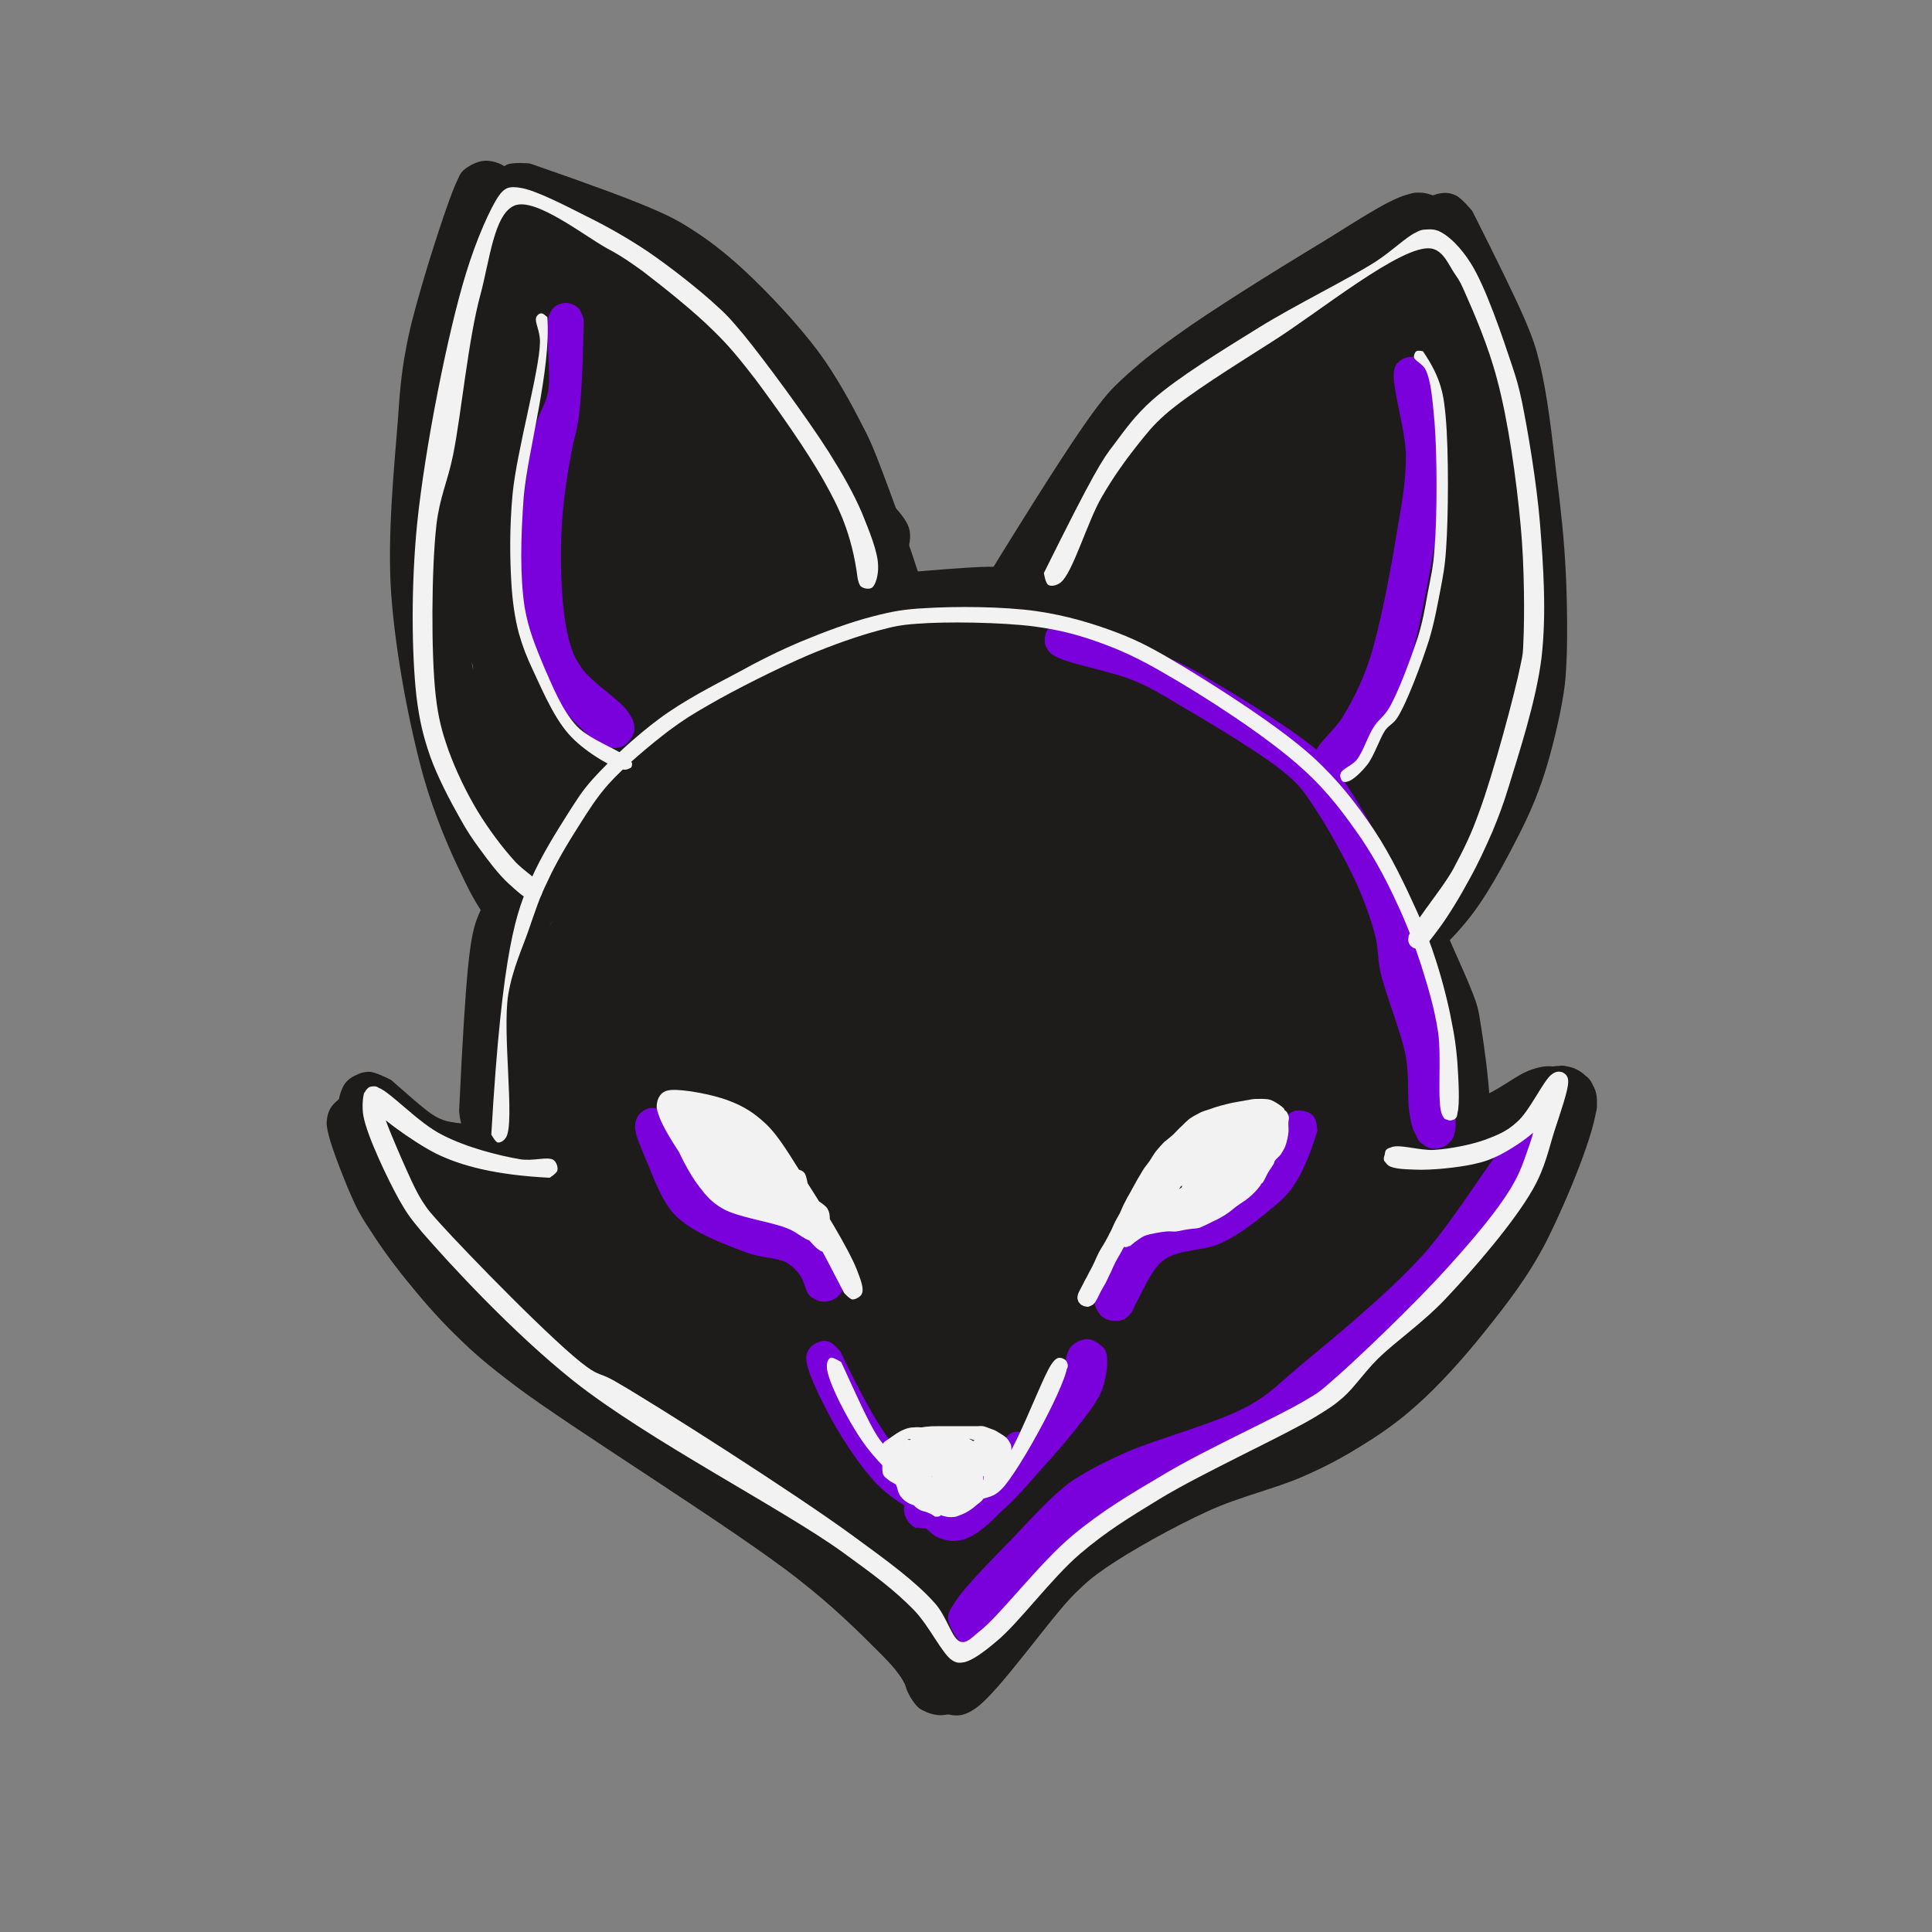 <svg xmlns="http://www.w3.org/2000/svg" xmlns:xlink="http://www.w3.org/1999/xlink" width="500" zoomAndPan="magnify" viewBox="0 0 375 375" height="500" preserveAspectRatio="xMidYMid meet" version="1.0"><rect x="0" y="0" width="375" height="375" fill="#808080" stroke="none"/><defs><clipPath id="3b3b668a47"><path d="M 63 211.578 L 190 211.578 L 190 332.953 L 63 332.953 Z M 63 211.578 " clip-rule="nonzero"/></clipPath><clipPath id="8998db6743"><path d="M 75.312 216 C 83.113 234 89.266 241.125 92.715 244.949 C 94.891 247.352 96.09 248.324 98.266 250.273 C 101.414 252.977 104.488 255.676 109.891 259.648 C 120.766 267.676 148.141 283.801 161.113 293.773 C 169.738 300.301 177.312 307.352 181.516 311.625 C 183.539 313.648 184.516 314.699 185.789 316.574 C 187.215 318.75 189.016 322.352 189.539 324.148 C 189.766 325.125 189.84 325.574 189.688 326.398 C 189.465 327.602 188.863 329.477 187.891 330.602 C 186.988 331.648 185.414 332.551 183.988 332.773 C 182.641 333.074 180.688 332.625 179.562 332.176 C 178.738 331.875 178.215 331.5 177.688 330.824 C 176.938 329.926 175.891 328.199 175.664 326.852 C 175.516 325.426 176.039 323.477 176.562 322.426 C 176.863 321.602 177.312 321.148 177.988 320.625 C 178.891 319.875 180.914 319.051 182.113 318.824 C 182.938 318.676 183.539 318.75 184.363 319.051 C 185.488 319.426 187.363 320.551 188.188 321.449 C 188.789 322.051 189.09 322.574 189.312 323.398 C 189.613 324.602 189.84 326.551 189.391 327.898 C 189.016 329.324 187.965 330.75 186.766 331.574 C 185.641 332.398 183.914 332.926 182.488 332.926 C 181.062 332.852 179.488 332.398 178.289 331.352 C 176.715 330.074 176.039 327.074 174.613 325.199 C 173.34 323.398 172.215 322.273 170.188 320.25 C 166.738 316.801 161.938 312 155.039 306.602 C 142.59 296.773 110.863 277.199 99.766 268.801 C 94.664 264.898 92.414 263.023 89.113 259.801 C 85.812 256.648 82.664 253.125 79.812 249.602 C 77.039 246.301 74.113 242.324 72.164 239.25 C 70.738 237.074 69.914 235.875 68.789 233.477 C 67.141 229.949 64.438 223.051 63.766 220.199 C 63.465 218.926 63.312 218.25 63.465 217.273 C 63.539 216.375 63.914 215.324 64.516 214.574 C 65.34 213.602 66.84 212.398 68.113 212.102 C 69.465 211.801 71.266 212.023 72.465 212.699 C 73.664 213.375 75.312 216 75.312 216 " clip-rule="nonzero"/></clipPath><clipPath id="228fd5fd4a"><path d="M 179 206.43 L 310 206.43 L 310 333 L 179 333 Z M 179 206.43 " clip-rule="nonzero"/></clipPath><clipPath id="f60bdd98c2"><path d="M 180.812 322.875 C 197.086 303 201.211 298.352 204.512 295.426 C 206.836 293.477 208.109 292.648 210.812 290.926 C 215.535 288.074 223.711 283.426 230.387 280.352 C 236.91 277.352 244.41 276 250.562 272.773 C 256.484 269.699 262.336 265.273 266.688 261.449 C 270.137 258.375 272.234 255.75 275.234 252.148 C 279.062 247.5 284.234 241.5 287.312 235.648 C 290.234 229.949 291.438 222.227 293.387 217.5 C 294.734 214.273 296.16 211.125 297.285 209.551 C 297.887 208.727 298.262 208.426 299.012 207.977 C 300.062 207.449 301.938 206.773 303.438 206.852 C 304.859 207 306.586 207.898 307.562 208.648 C 308.312 209.176 308.688 209.625 309.062 210.375 C 309.586 211.5 309.961 213.676 309.961 214.875 C 309.887 215.699 309.734 216.301 309.285 217.051 C 308.688 218.102 307.336 219.676 306.062 220.273 C 304.785 220.949 302.984 221.176 301.637 220.949 C 300.211 220.727 298.562 219.602 297.66 218.773 C 296.984 218.176 296.688 217.5 296.387 216.824 C 296.086 216.148 295.785 215.477 295.785 214.574 C 295.785 213.375 296.086 211.426 296.836 210.148 C 297.66 208.949 299.012 207.824 300.359 207.301 C 301.711 206.773 303.512 206.773 304.938 207.148 C 306.285 207.523 307.785 208.574 308.609 209.773 C 309.438 210.898 310.035 212.023 309.961 214.125 C 309.887 219.227 304.035 233.25 300.062 241.125 C 296.609 247.801 292.41 253.199 288.137 258.523 C 284.012 263.699 279.211 269.023 274.859 272.852 C 271.262 276.074 267.887 278.398 264.211 280.648 C 260.609 282.898 257.387 284.625 253.109 286.5 C 247.785 288.898 240.586 290.477 234.438 293.324 C 227.836 296.324 219.285 301.125 214.711 304.273 C 212.012 306.148 211.109 306.898 208.637 309.301 C 203.836 314.023 193.562 328.949 189.137 331.727 C 187.484 332.852 186.285 333.074 184.938 332.926 C 183.586 332.773 182.012 332.023 181.035 331.051 C 180.137 330.074 179.387 328.352 179.387 327 C 179.312 325.648 180.812 322.875 180.812 322.875 " clip-rule="nonzero"/></clipPath><clipPath id="6005904e1b"><path d="M 65.613 208 L 107.266 208 L 107.266 231.848 L 65.613 231.848 Z M 65.613 208 " clip-rule="nonzero"/></clipPath><clipPath id="2af89de02e"><path d="M 75.914 209.625 C 82.438 215.324 83.789 216.602 86.113 217.426 C 89.715 218.625 97.363 218.023 100.664 218.699 C 102.391 219.074 103.516 219.227 104.562 219.977 C 105.613 220.801 106.59 222.148 106.891 223.426 C 107.266 224.699 107.039 226.5 106.664 227.551 C 106.438 228.375 106.062 228.824 105.613 229.352 C 105.164 229.875 104.715 230.398 103.965 230.699 C 102.988 231.227 101.266 231.75 99.914 231.602 C 98.641 231.449 97.062 230.551 96.164 229.875 C 95.562 229.352 95.266 228.824 94.891 228.227 C 94.59 227.625 94.289 227.023 94.215 226.199 C 94.141 225.074 94.289 223.273 94.891 222.148 C 95.562 220.949 96.766 219.824 97.965 219.301 C 99.09 218.699 100.738 218.551 102.016 218.852 C 103.363 219.148 104.789 219.977 105.613 220.949 C 106.438 222 106.965 223.727 107.113 224.852 C 107.266 225.602 107.188 226.199 106.891 226.949 C 106.516 227.926 105.613 229.574 104.562 230.324 C 103.516 231.148 102.391 231.449 100.664 231.676 C 97.141 232.051 88.664 230.926 84.539 229.801 C 81.766 229.125 80.113 228.449 77.789 227.102 C 74.641 225.148 69.688 221.102 67.664 218.699 C 66.539 217.273 65.863 216.148 65.715 214.801 C 65.562 213.449 66.164 211.648 66.766 210.602 C 67.289 209.773 68.113 209.102 69.016 208.727 C 69.84 208.273 70.812 207.977 71.863 208.051 C 73.062 208.125 75.914 209.625 75.914 209.625 " clip-rule="nonzero"/></clipPath><clipPath id="f7b0703161"><path d="M 269.41 206.922 L 306.297 206.922 L 306.297 226.879 L 269.41 226.879 Z M 269.41 206.922 " clip-rule="nonzero"/></clipPath><clipPath id="ba5825347f"><path d="M 303.016 218.398 C 290.562 224.926 288.84 225.227 286.738 225.75 C 284.562 226.199 282.09 226.727 279.914 226.801 C 277.812 226.875 275.488 226.875 273.914 226.199 C 272.562 225.676 271.363 224.773 270.613 223.648 C 269.863 222.602 269.562 220.801 269.562 219.676 C 269.488 218.852 269.641 218.324 270.016 217.648 C 270.465 216.602 271.812 215.102 272.715 214.5 C 273.391 214.051 273.914 213.824 274.664 213.75 C 275.789 213.602 277.738 213.824 278.789 214.199 C 279.539 214.5 279.988 214.801 280.516 215.398 C 281.266 216.227 282.238 217.801 282.465 219.074 C 282.613 220.352 282.164 222.148 281.715 223.199 C 281.414 223.875 280.965 224.324 280.438 224.852 C 279.914 225.301 279.465 225.75 278.715 225.977 C 277.664 226.352 275.863 226.727 274.59 226.426 C 273.312 226.125 271.891 225.227 270.988 224.25 C 270.164 223.273 269.562 221.699 269.488 220.352 C 269.488 219.074 269.938 217.5 270.688 216.375 C 271.438 215.324 272.414 214.5 273.988 213.898 C 276.766 212.926 282.766 214.199 286.664 213.148 C 290.414 212.102 294.312 208.574 297.09 207.676 C 298.738 207.074 300.164 206.852 301.363 207 C 302.414 207.148 303.238 207.602 303.988 208.352 C 304.891 209.176 305.863 210.898 306.09 212.102 C 306.312 213.148 306.238 214.125 305.863 215.023 C 305.34 216.227 303.016 218.398 303.016 218.398 " clip-rule="nonzero"/></clipPath><clipPath id="f3ae1b4d54"><path d="M 89.059 168.672 L 108.293 168.672 L 108.293 221.965 L 89.059 221.965 Z M 89.059 168.672 " clip-rule="nonzero"/></clipPath><clipPath id="940a98938e"><path d="M 89.113 215.625 C 90.465 186.898 91.289 182.398 92.34 179.023 C 93.164 176.699 94.062 174.977 95.039 173.324 C 95.863 171.977 96.688 170.625 97.59 169.875 C 98.266 169.352 98.789 169.125 99.613 168.898 C 100.738 168.676 102.613 168.602 103.891 169.051 C 105.164 169.574 106.516 170.625 107.188 171.824 C 107.938 172.949 108.312 174.676 108.238 176.023 C 108.09 177.375 107.188 179.023 106.438 179.926 C 105.988 180.602 105.391 180.977 104.789 181.273 C 104.113 181.648 103.516 181.949 102.688 182.023 C 101.562 182.176 99.539 181.875 98.414 181.426 C 97.664 181.125 97.215 180.75 96.688 180.074 C 95.938 179.25 94.965 177.602 94.812 176.25 C 94.664 174.898 94.965 173.176 95.641 171.977 C 96.312 170.852 97.664 169.727 98.863 169.199 C 100.141 168.676 101.863 168.523 103.215 168.824 C 104.488 169.199 105.988 170.176 106.812 171.227 C 107.641 172.273 108.312 173.699 108.238 175.273 C 108.164 177.602 105.539 181.051 104.715 183.676 C 104.039 185.852 103.812 186.977 103.438 189.824 C 102.465 195.898 102.988 214.426 100.59 218.852 C 99.688 220.574 98.562 221.176 97.289 221.625 C 96.016 222.074 94.141 222 92.938 221.477 C 91.664 220.949 90.391 219.602 89.715 218.551 C 89.266 217.648 89.113 215.625 89.113 215.625 " clip-rule="nonzero"/></clipPath><clipPath id="f06fb7b5c7"><path d="M 269.188 178.02 L 289.289 178.02 L 289.289 231.395 L 269.188 231.395 Z M 269.188 178.02 " clip-rule="nonzero"/></clipPath><clipPath id="1b442c6701"><path d="M 280.965 181.5 C 286.363 193.574 286.738 194.699 287.188 197.477 C 288.09 202.949 290.266 216.898 288.688 222.602 C 287.789 226.051 285.539 228.602 283.738 229.949 C 282.465 230.926 280.812 231.227 279.688 231.301 C 278.863 231.375 278.266 231.301 277.516 231 C 276.465 230.551 274.891 229.5 274.141 228.375 C 273.312 227.25 272.863 225.602 272.938 224.25 C 273.016 222.898 273.688 221.25 274.59 220.199 C 275.488 219.227 277.141 218.398 278.266 218.023 C 279.016 217.801 279.613 217.727 280.438 217.949 C 281.562 218.176 283.363 218.773 284.34 219.75 C 285.312 220.648 286.141 222.227 286.363 223.5 C 286.516 224.852 286.289 226.574 285.613 227.773 C 285.016 228.977 283.516 230.176 282.465 230.699 C 281.789 231.148 281.188 231.301 280.363 231.301 C 279.238 231.301 277.363 231.074 276.238 230.324 C 275.039 229.648 273.914 228.375 273.465 227.102 C 272.938 225.824 272.938 224.25 273.238 222.75 C 273.539 221.176 275.266 220.051 275.715 217.801 C 276.465 214.125 274.965 206.023 274.59 202.051 C 274.289 199.5 274.289 198.148 273.688 195.898 C 272.863 192.824 269.863 187.875 269.414 185.398 C 269.188 184.125 269.188 183.449 269.562 182.477 C 269.938 181.273 271.141 179.699 272.188 178.949 C 273.016 178.352 273.914 178.051 274.965 178.051 C 276.164 178.051 278.113 178.574 279.09 179.25 C 279.988 179.852 280.965 181.5 280.965 181.5 " clip-rule="nonzero"/></clipPath><clipPath id="b8b6d6ab55"><path d="M 167.734 110 L 206.223 110 L 206.223 124.328 L 167.734 124.328 Z M 167.734 110 " clip-rule="nonzero"/></clipPath><clipPath id="5de3e9dbf0"><path d="M 172.812 111.375 C 190.812 109.801 192.688 109.875 195.09 110.176 C 197.488 110.477 200.863 111 202.438 111.676 C 203.266 112.051 203.641 112.273 204.164 112.875 C 204.914 113.699 205.965 115.273 206.113 116.625 C 206.34 117.898 206.113 119.625 205.438 120.75 C 204.84 121.949 203.414 123.148 202.438 123.676 C 201.688 124.051 201.164 124.199 200.34 124.273 C 199.215 124.273 197.414 124.051 196.215 123.375 C 195.09 122.625 194.039 121.125 193.516 120.148 C 193.141 119.398 193.062 118.875 193.062 118.051 C 193.062 116.926 193.438 115.125 194.188 114 C 194.938 112.875 196.516 111.898 197.562 111.449 C 198.238 111.148 198.84 111 199.664 111.074 C 200.789 111.148 202.59 111.602 203.641 112.426 C 204.688 113.25 205.664 114.602 205.965 115.949 C 206.34 117.227 206.266 118.875 205.738 120.148 C 205.289 121.352 203.938 122.699 203.039 123.375 C 202.363 123.824 201.988 124.051 201.09 124.125 C 199.062 124.352 195.016 122.926 191.188 122.773 C 186.164 122.477 176.863 123.898 173.562 123.523 C 172.215 123.301 171.613 123.227 170.789 122.625 C 169.738 121.949 168.539 120.375 168.09 119.25 C 167.715 118.273 167.641 117.301 167.863 116.324 C 168.164 115.125 169.215 113.477 170.113 112.648 C 170.863 111.977 172.812 111.375 172.812 111.375 " clip-rule="nonzero"/></clipPath><clipPath id="6c794f1e1a"><path d="M 190 37.266 L 282.656 37.266 L 282.656 122.484 L 190 122.484 Z M 190 37.266 " clip-rule="nonzero"/></clipPath><clipPath id="982ff3272f"><path d="M 191.039 112.949 C 211.664 79.352 214.363 76.801 217.664 73.727 C 220.965 70.648 223.664 68.477 228.164 65.25 C 234.988 60.301 247.438 52.574 255.613 47.625 C 261.988 43.801 269.039 38.926 273.016 37.801 C 274.965 37.273 276.164 37.273 277.516 37.727 C 278.863 38.102 280.363 39.148 281.188 40.352 C 282.016 41.477 282.465 43.426 282.465 44.625 C 282.539 45.523 282.391 46.125 282.09 46.875 C 281.562 48 280.215 49.648 279.238 50.398 C 278.562 50.926 277.965 51.148 277.141 51.301 C 275.938 51.449 273.766 51.301 272.641 50.926 C 271.812 50.625 271.289 50.176 270.766 49.648 C 270.164 49.199 269.641 48.676 269.34 47.926 C 268.812 46.801 268.289 44.852 268.438 43.5 C 268.664 42.074 269.488 40.426 270.465 39.449 C 271.438 38.398 273.09 37.648 274.516 37.426 C 275.938 37.273 277.664 37.574 278.938 38.324 C 280.141 39 281.34 40.574 281.938 41.625 C 282.312 42.449 282.465 42.977 282.465 43.875 C 282.465 45.074 281.938 47.176 281.414 48.227 C 280.965 48.977 280.812 49.125 279.84 49.949 C 275.562 53.477 250.516 66.75 240.465 73.5 C 233.863 77.926 228.914 81.375 224.641 85.5 C 221.039 88.875 218.715 91.727 215.789 95.852 C 211.965 101.176 207.539 110.398 204.312 115.051 C 202.438 117.898 201.164 120.523 199.289 121.648 C 197.938 122.398 196.289 122.551 194.938 122.324 C 193.664 122.023 192.09 120.898 191.34 119.926 C 190.664 119.176 190.289 118.273 190.141 117.227 C 190.062 115.949 191.039 112.949 191.039 112.949 " clip-rule="nonzero"/></clipPath><clipPath id="a7b2c4e661"><path d="M 259.688 37.254 L 304.312 37.254 L 304.312 192.551 L 259.688 192.551 Z M 259.688 37.254 " clip-rule="nonzero"/></clipPath><clipPath id="a7e5ac6755"><path d="M 285.766 40.949 C 296.113 61.5 297.613 65.25 298.812 70.352 C 300.391 76.648 301.289 85.125 302.113 92.102 C 302.938 98.625 303.613 104.773 303.914 111.074 C 304.215 117.301 304.289 125.102 303.988 129.676 C 303.84 132.375 303.688 133.5 303.238 136.125 C 302.562 139.949 301.141 146.102 299.641 150.602 C 298.289 154.648 296.938 157.875 294.84 162 C 292.141 167.25 288.391 174.523 284.188 179.398 C 280.438 183.977 274.516 188.852 271.215 190.875 C 269.562 191.852 268.516 192.449 267.09 192.523 C 265.664 192.602 263.938 192.148 262.812 191.398 C 261.613 190.574 260.562 189.148 260.039 187.875 C 259.59 186.523 259.738 184.574 260.039 183.375 C 260.266 182.551 260.488 182.023 261.09 181.352 C 261.914 180.449 263.414 179.25 264.766 178.875 C 266.113 178.5 267.914 178.574 269.188 179.102 C 270.539 179.551 271.965 180.977 272.641 181.949 C 273.164 182.625 273.391 183.148 273.465 184.051 C 273.688 185.25 273.613 187.199 273.016 188.477 C 272.414 189.75 271.215 191.023 270.016 191.699 C 268.738 192.375 267.016 192.676 265.59 192.449 C 264.164 192.227 262.516 191.176 261.613 190.426 C 261.016 189.824 260.641 189.227 260.34 188.551 C 260.039 187.875 259.738 187.199 259.738 186.375 C 259.664 185.176 259.738 183.602 260.641 182.023 C 262.438 178.875 269.715 174.824 273.016 170.852 C 275.938 167.324 277.891 163.5 279.914 159.75 C 281.938 156.074 283.812 152.625 285.312 148.727 C 286.812 144.75 288.238 139.727 288.988 136.199 C 289.516 133.727 289.664 132.227 289.891 129.676 C 290.113 126 290.188 121.801 289.965 116.102 C 289.516 106.352 287.414 84.375 286.363 76.426 C 285.914 72.977 286.062 72.148 285.09 69.074 C 283.363 63.449 276.09 50.25 274.738 46.199 C 274.289 44.852 274.062 44.398 274.141 43.352 C 274.289 42.148 274.891 40.352 275.863 39.375 C 276.766 38.398 278.488 37.648 279.766 37.5 C 280.738 37.352 281.715 37.5 282.613 37.949 C 283.738 38.477 285.766 40.949 285.766 40.949 " clip-rule="nonzero"/></clipPath><clipPath id="214498ed6a"><path d="M 94.57 31.621 L 181.77 31.621 L 181.77 134.375 L 94.57 134.375 Z M 94.57 31.621 " clip-rule="nonzero"/></clipPath><clipPath id="2b366d8b57"><path d="M 102.84 31.727 C 126.465 39.898 130.215 41.926 133.965 44.324 C 137.641 46.648 140.641 48.977 144.238 52.273 C 148.812 56.477 154.812 62.852 158.789 68.176 C 162.238 72.824 165.238 78.375 167.188 82.199 C 168.539 84.75 168.988 85.727 170.188 88.727 C 172.664 95.102 178.891 111.898 180.465 118.875 C 181.289 122.477 181.59 125.398 181.59 127.273 C 181.516 128.25 181.516 128.699 181.215 129.449 C 180.766 130.574 179.715 132.148 178.59 132.898 C 177.465 133.727 175.738 134.176 174.391 134.102 C 173.039 134.023 171.391 133.426 170.34 132.523 C 169.289 131.625 168.391 130.125 168.09 128.773 C 167.789 127.426 168.164 125.551 168.539 124.5 C 168.84 123.676 169.215 123.227 169.812 122.625 C 170.641 121.875 172.289 120.824 173.641 120.602 C 174.988 120.375 176.715 120.676 177.914 121.273 C 179.113 121.949 180.312 123.148 180.914 124.426 C 181.516 125.699 181.59 127.574 181.438 128.773 C 181.289 129.602 181.062 130.125 180.613 130.801 C 179.938 131.773 178.59 133.125 177.312 133.648 C 176.039 134.102 174.238 134.25 172.965 133.875 C 171.613 133.5 170.113 132.301 169.363 131.477 C 168.766 130.801 168.539 130.352 168.312 129.523 C 167.938 128.324 168.238 126.75 167.938 124.875 C 167.34 121.801 165.914 117.375 164.562 113.176 C 162.914 108.074 160.516 101.477 158.414 96.301 C 156.613 91.801 154.738 87.301 152.863 83.852 C 151.438 81.301 150.016 79.426 148.516 77.324 C 147.09 75.301 145.965 73.727 143.938 71.398 C 140.641 67.574 134.562 60.75 129.766 57.074 C 125.715 53.852 121.965 51.898 117.312 49.801 C 111.914 47.324 102.312 45.074 99.016 43.5 C 97.738 42.898 97.215 42.676 96.539 42 C 95.863 41.324 95.266 40.426 95.039 39.449 C 94.738 38.176 94.738 36.301 95.34 35.023 C 95.863 33.824 97.215 32.551 98.414 31.949 C 99.688 31.426 102.84 31.727 102.84 31.727 " clip-rule="nonzero"/></clipPath><clipPath id="baa22aa6a4"><path d="M 75.555 31.137 L 107.699 31.137 L 107.699 182 L 75.555 182 Z M 75.555 31.137 " clip-rule="nonzero"/></clipPath><clipPath id="4ee7368c2e"><path d="M 100.289 39.148 C 90.465 74.773 90.09 85.199 89.641 93.824 C 89.266 101.102 88.812 106.426 89.488 113.926 C 90.391 123.75 93.312 138.977 95.715 147.75 C 97.289 153.449 98.863 157.199 100.891 161.625 C 102.84 165.977 106.965 170.852 107.488 174 C 107.789 175.801 107.414 177.148 106.738 178.352 C 106.062 179.625 104.562 180.824 103.516 181.426 C 102.84 181.801 102.238 181.949 101.414 181.949 C 100.215 182.023 98.266 181.727 97.062 181.051 C 95.863 180.301 94.738 178.727 94.215 177.676 C 93.84 176.926 93.688 176.324 93.766 175.5 C 93.766 174.301 94.141 172.352 94.965 171.227 C 95.715 170.023 97.363 169.051 98.414 168.523 C 99.238 168.227 99.914 168.148 100.664 168.227 C 101.414 168.227 102.09 168.227 102.84 168.523 C 103.965 169.051 105.613 170.324 106.363 171.227 C 106.891 171.898 107.188 172.426 107.34 173.25 C 107.562 174.449 107.562 176.398 107.039 177.676 C 106.516 178.949 105.391 180.301 104.188 181.051 C 102.988 181.727 101.039 182.023 99.914 181.949 C 99.016 181.949 98.488 181.801 97.738 181.352 C 96.688 180.824 95.562 179.699 94.516 178.352 C 93.016 176.398 91.438 173.699 89.863 170.324 C 87.391 165.375 84.391 158.398 82.215 150.824 C 79.438 140.773 76.738 126.75 75.914 115.051 C 75.164 103.875 76.516 90.676 77.188 82.051 C 77.562 76.5 77.863 72.75 78.688 68.324 C 79.438 64.051 80.414 60.449 81.766 55.801 C 83.488 49.801 86.938 39 88.516 35.551 C 89.113 34.273 89.266 33.676 90.016 33 C 90.988 32.176 92.641 31.273 94.062 31.199 C 95.414 31.125 97.141 31.648 98.188 32.477 C 99.312 33.301 100.215 35.023 100.516 36.227 C 100.738 37.199 100.289 39.148 100.289 39.148 " clip-rule="nonzero"/></clipPath><clipPath id="14e786a193"><path d="M 76.281 39.895 L 299 39.895 L 299 316.805 L 76.281 316.805 Z M 76.281 39.895 " clip-rule="nonzero"/></clipPath><clipPath id="890d6a9654"><path d="M 76.289 102.375 C 83.039 73.426 87.016 60.449 87.09 60.301 C 87.016 60.301 87.238 58.648 87.391 57.824 C 87.465 57 87.613 55.426 87.688 55.352 C 87.688 55.352 88.215 53.852 88.516 53.023 C 88.812 52.273 89.414 50.773 89.414 50.773 C 89.414 50.699 90.391 49.352 90.84 48.676 C 91.289 48 92.188 46.648 92.266 46.648 C 92.266 46.648 93.465 45.523 94.062 45 C 94.738 44.477 95.938 43.426 95.938 43.352 C 95.938 43.352 97.438 42.602 98.113 42.227 C 98.863 41.852 100.289 41.102 100.363 41.102 C 100.363 41.023 101.938 40.648 102.766 40.5 C 103.59 40.273 105.09 39.898 105.164 39.898 C 105.164 39.898 106.812 39.898 107.641 39.898 C 108.465 39.898 110.113 39.898 110.113 39.898 C 110.188 39.898 111.688 40.273 112.516 40.5 C 113.34 40.648 114.914 41.023 114.914 41.102 C 114.988 41.102 116.414 41.852 117.164 42.227 C 117.84 42.602 119.266 43.352 119.34 43.352 C 119.34 43.426 120.539 44.477 121.215 45 C 121.812 45.602 123.016 46.648 123.016 46.648 C 123.09 46.727 123.988 48 124.438 48.676 C 124.891 49.426 125.863 50.699 125.863 50.773 C 125.863 50.773 126.465 52.352 126.766 53.102 C 126.988 53.773 126.84 54.375 127.516 55.051 C 129.465 57 140.188 57 144.391 60.75 C 148.664 64.648 151.062 73.875 152.488 78.449 C 153.312 81.074 152.715 84.148 153.613 84.977 C 154.062 85.426 155.34 85.199 155.34 85.199 C 155.34 85.199 155.414 85.199 155.414 85.199 C 155.414 85.199 156.465 85.273 157.363 85.727 C 160.59 87.449 173.863 96.75 176.188 101.852 C 177.613 104.926 175.215 107.699 176.266 110.625 C 177.539 114.375 181.141 120.449 185.113 121.801 C 189.539 123.227 198.164 120.977 202.062 117.301 C 206.414 113.324 205.438 103.426 208.891 97.574 C 212.266 91.727 217.516 86.852 222.312 82.273 C 226.812 77.926 231.84 74.477 236.641 70.574 C 241.516 66.676 250.891 58.727 251.113 58.949 C 251.188 58.949 251.039 59.102 251.039 59.102 C 251.113 59.176 252.238 57 252.238 57 C 252.238 56.926 253.438 55.648 254.039 54.977 C 254.641 54.375 255.84 53.102 255.84 53.023 C 255.84 53.023 255.84 53.023 255.914 53.023 C 255.914 53.023 257.34 52.051 258.09 51.523 C 258.84 51.074 260.34 50.102 260.34 50.102 C 260.34 50.102 261.988 49.5 262.891 49.199 C 263.715 48.898 265.363 48.301 265.363 48.301 C 265.438 48.301 267.164 48.074 268.062 48 C 268.891 47.926 270.688 47.699 270.688 47.699 C 270.766 47.699 272.488 48 273.312 48.074 C 274.215 48.227 275.938 48.449 276.016 48.449 C 276.016 48.449 277.664 49.125 278.488 49.5 C 279.312 49.801 280.965 50.477 280.965 50.477 C 280.965 50.477 282.391 51.523 283.141 52.051 C 283.891 52.574 285.312 53.551 285.312 53.551 C 285.312 53.625 285.312 53.625 285.312 53.625 C 285.312 53.625 286.438 54.977 287.039 55.648 C 287.641 56.324 288.766 57.602 288.766 57.676 C 288.84 57.676 289.59 59.25 289.965 60.074 C 290.414 60.824 291.164 62.398 291.164 62.477 C 291.164 62.477 291.613 64.199 291.766 65.023 C 291.988 65.926 292.363 67.648 292.363 67.648 C 292.363 67.727 292.363 69.449 292.289 70.352 C 292.289 71.25 292.289 72.977 292.289 72.977 C 292.289 72.977 292.289 72.977 292.289 73.051 C 292.289 73.199 291.84 86.477 292.891 93 C 293.938 99.75 297.914 106.199 298.738 112.949 C 299.488 119.551 298.363 126.602 297.465 133.051 C 296.641 139.352 296.039 145.574 293.488 151.199 C 290.789 157.199 286.062 163.051 281.414 167.852 C 276.988 172.426 266.863 175.574 266.34 179.625 C 265.891 182.852 271.59 185.625 273.766 189.602 C 276.312 194.477 279.465 203.023 280.062 207.074 C 280.363 209.102 279.238 211.051 279.766 211.875 C 280.062 212.324 280.812 212.25 281.488 212.477 C 282.238 212.773 283.965 213.449 283.965 213.449 C 284.039 213.449 285.465 214.426 286.215 214.949 C 286.965 215.477 288.391 216.449 288.391 216.523 C 288.465 216.523 289.59 217.875 290.188 218.477 C 290.789 219.148 291.988 220.5 291.988 220.5 C 291.988 220.574 292.812 222.148 293.266 222.898 C 293.641 223.727 294.465 225.227 294.465 225.301 C 294.539 225.301 294.914 227.023 295.141 227.926 C 295.363 228.75 295.812 230.477 295.812 230.551 C 295.812 230.551 295.812 232.352 295.812 233.25 C 295.812 234.148 295.812 235.875 295.812 235.875 C 295.812 235.949 295.363 237.676 295.141 238.5 C 294.914 239.398 294.539 241.125 294.539 241.125 C 294.465 241.199 293.641 242.699 293.266 243.523 C 292.812 244.352 292.062 245.852 291.988 245.926 C 291.988 245.926 290.789 247.273 290.188 247.949 C 289.664 248.625 288.465 249.898 288.465 249.977 C 288.391 249.977 286.965 250.949 286.215 251.477 C 285.465 252 284.039 252.977 284.039 252.977 C 283.965 253.051 282.016 253.801 281.488 253.949 C 281.266 254.023 281.188 254.023 281.039 254.102 C 280.965 254.25 281.039 254.398 280.965 254.625 C 280.59 255.301 277.891 257.625 278.113 258.449 C 278.266 259.051 280.812 258.977 280.812 259.352 C 280.891 259.949 277.438 260.25 275.789 261.523 C 273.238 263.551 271.738 268.648 268.289 271.648 C 264.016 275.477 256.59 278.25 250.891 281.551 C 245.34 284.773 240.238 288.602 234.613 291.301 C 228.988 293.926 221.34 297 216.988 297.602 C 214.516 297.977 212.488 297 211.062 297.227 C 210.238 297.375 209.113 297.977 209.113 298.051 C 209.039 298.051 207.238 298.273 206.414 298.426 C 205.812 298.5 205.062 298.352 204.688 298.648 C 204.391 298.949 204.465 299.551 204.312 300.148 C 204.09 300.898 203.641 302.699 203.641 302.699 C 203.562 302.773 202.738 304.273 202.289 305.102 C 201.914 305.852 201.09 307.426 201.016 307.426 C 201.016 307.426 199.812 308.773 199.215 309.375 C 198.613 310.051 197.414 311.324 197.414 311.398 C 197.414 311.398 195.914 312.375 195.164 312.898 C 194.414 313.352 192.988 314.324 192.914 314.324 C 192.914 314.398 191.266 314.926 190.438 315.301 C 189.539 315.602 187.891 316.199 187.891 316.199 C 187.891 316.199 186.09 316.352 185.188 316.426 C 184.363 316.574 182.562 316.727 182.562 316.727 C 182.488 316.727 180.766 316.5 179.863 316.352 C 179.039 316.199 177.238 315.977 177.238 315.977 C 177.164 315.977 175.59 315.301 174.766 315 C 173.938 314.625 172.289 314.023 172.289 314.023 C 172.215 313.949 170.789 312.977 170.039 312.449 C 169.363 311.926 167.938 310.875 167.863 310.875 C 167.863 310.875 166.738 309.523 166.141 308.852 C 165.539 308.176 164.414 306.824 164.414 306.824 C 164.414 306.75 163.59 305.176 163.215 304.426 C 162.766 303.602 162.016 302.023 162.016 302.023 C 162.016 301.949 161.562 300.227 161.414 299.398 C 161.188 298.5 160.812 296.773 160.812 296.773 C 160.812 296.773 160.891 296.625 160.812 296.625 C 160.812 296.551 160.812 296.551 160.738 296.551 C 160.438 296.477 158.188 296.773 156.539 296.25 C 153.465 295.199 147.988 290.176 144.766 288.301 C 142.516 287.102 140.488 286.727 139.062 285.676 C 137.863 284.926 137.641 284.023 136.289 283.051 C 133.438 281.023 126.914 278.551 121.812 275.625 C 115.738 272.176 107.488 268.426 102.391 263.398 C 97.738 258.824 92.715 249.977 91.891 247.125 C 91.59 246.301 92.039 245.926 91.891 245.25 C 91.738 244.574 91.215 243.824 90.84 243.148 C 90.391 242.398 89.715 241.727 89.488 241.125 C 89.266 240.676 89.34 240.301 89.188 239.926 C 89.039 239.551 88.738 239.25 88.664 238.801 C 88.438 238.199 88.438 237.227 88.289 236.398 C 88.141 235.648 87.766 234.75 87.688 234.074 C 87.613 233.625 87.766 233.25 87.766 232.875 C 87.766 232.426 87.613 232.125 87.613 231.676 C 87.613 231 87.914 230.102 88.062 229.273 C 88.141 228.449 88.062 227.477 88.215 226.875 C 88.363 226.426 88.59 226.125 88.664 225.75 C 88.812 225.375 88.738 225 88.891 224.551 C 89.113 223.875 89.715 223.125 90.09 222.449 C 90.465 221.699 90.688 220.727 91.062 220.199 C 91.289 219.75 91.59 219.602 91.812 219.301 C 92.113 218.926 92.113 218.551 92.414 218.176 C 92.863 217.648 93.688 217.125 94.215 216.602 C 94.812 216 95.488 215.023 95.863 214.727 C 95.938 214.648 96.09 214.727 96.164 214.574 C 96.539 213.75 94.59 208.125 94.965 204.148 C 95.488 198.676 98.266 189.449 100.891 184.875 C 102.766 181.875 107.188 180.227 107.266 178.352 C 107.34 177.148 105.465 176.324 104.715 175.125 C 103.965 173.926 102.84 171.074 102.84 171.074 C 102.84 171.074 99.613 161.398 97.965 155.773 C 95.938 148.949 92.414 137.699 91.664 132.977 C 91.363 130.949 92.266 129.898 91.516 128.551 C 90.312 126.449 85.215 126 82.891 122.926 C 79.516 118.574 76.289 102.375 76.289 102.375 " clip-rule="nonzero"/></clipPath><clipPath id="9bf8713597"><path d="M 77.723 222.426 L 99.945 222.426 L 99.945 244.648 L 77.723 244.648 Z M 77.723 222.426 " clip-rule="nonzero"/></clipPath><clipPath id="78bdac3b1e"><path d="M 87.914 242.398 C 83.34 237.074 80.266 233.176 80.863 232.5 C 81.465 231.75 89.488 234.75 89.414 235.574 C 89.414 236.102 87.016 236.773 85.664 236.773 C 84.164 236.852 82.062 236.398 80.789 235.5 C 79.516 234.602 78.391 232.648 78.016 231.301 C 77.715 230.176 77.715 229.051 78.09 227.926 C 78.539 226.5 79.438 224.477 81.016 223.801 C 83.34 222.75 90.016 224.324 92.113 225.074 C 93.09 225.449 93.391 225.75 93.988 226.426 C 94.812 227.324 95.789 229.273 96.09 230.398 C 96.312 231.301 96.312 231.898 96.09 232.727 C 95.789 233.926 94.965 235.801 93.914 236.773 C 92.863 237.75 90.988 238.426 89.789 238.648 C 88.891 238.801 88.289 238.727 87.465 238.5 C 86.266 238.125 84.539 237.227 83.562 236.102 C 82.664 234.977 82.062 233.102 81.914 231.898 C 81.84 231 81.914 230.398 82.215 229.574 C 82.59 228.449 83.863 226.648 84.766 225.824 C 85.438 225.227 86.113 225 86.789 224.773 C 87.539 224.551 88.215 224.324 89.113 224.398 C 90.312 224.551 92.414 225.227 93.391 225.898 C 94.141 226.352 94.59 226.801 94.965 227.551 C 95.562 228.676 96.238 230.551 96.164 231.977 C 96.09 233.398 95.414 235.125 94.438 236.176 C 93.539 237.301 91.965 238.199 90.539 238.5 C 89.113 238.801 86.188 238.5 86.039 237.977 C 85.891 237.523 88.965 235.801 88.891 235.648 C 88.738 235.5 86.863 236.699 85.664 236.773 C 84.238 236.852 81.988 236.25 80.789 235.5 C 79.812 234.824 79.062 234 78.613 232.875 C 78.016 231.602 77.641 229.426 78.09 227.926 C 78.465 226.352 79.59 224.625 81.016 223.801 C 82.59 222.824 85.289 222.074 87.539 222.824 C 91.141 224.023 97.438 231.227 99.016 234.449 C 99.914 236.25 100.062 237.824 99.688 239.324 C 99.391 240.824 98.188 242.477 96.988 243.375 C 95.715 244.273 93.766 244.727 92.266 244.574 C 90.766 244.426 87.914 242.398 87.914 242.398 " clip-rule="nonzero"/></clipPath><clipPath id="b6f4fe1f95"><path d="M 212.363 215.477 L 255.871 215.477 L 255.871 256.426 L 212.363 256.426 Z M 212.363 215.477 " clip-rule="nonzero"/></clipPath><clipPath id="1460535287"><path d="M 255.711 219.449 C 252.488 230.102 249.562 232.273 246.938 234.449 C 244.086 236.852 240.711 239.551 237.188 241.199 C 233.738 242.926 229.012 242.324 225.863 244.574 C 222.488 247.051 220.539 254.773 218.137 256.051 C 216.863 256.648 215.363 256.426 214.461 255.898 C 213.488 255.375 212.512 253.875 212.438 252.824 C 212.363 251.773 213.188 250.125 213.938 249.449 C 214.539 248.852 215.512 248.625 216.262 248.551 C 217.086 248.551 218.062 248.773 218.664 249.301 C 219.488 249.977 220.238 251.625 220.312 252.602 C 220.387 253.426 219.938 254.324 219.414 255 C 218.961 255.602 218.137 256.199 217.312 256.352 C 216.336 256.5 214.539 256.125 213.789 255.449 C 212.961 254.699 212.438 253.199 212.512 252 C 212.512 250.426 213.789 248.625 214.836 246.824 C 216.113 244.648 217.836 241.574 219.637 239.926 C 221.062 238.574 222.562 237.824 224.363 237.148 C 226.387 236.324 229.164 236.398 231.188 235.727 C 232.762 235.125 233.664 234.676 235.387 233.625 C 238.613 231.602 246.637 227.023 248.363 223.875 C 249.414 222.074 248.438 219.824 248.887 218.477 C 249.113 217.574 249.562 216.824 250.086 216.301 C 250.461 215.926 250.988 215.699 251.512 215.551 C 252.262 215.477 253.312 215.625 253.988 215.926 C 254.512 216.148 254.887 216.523 255.188 217.051 C 255.562 217.648 255.711 219.449 255.711 219.449 " clip-rule="nonzero"/></clipPath><clipPath id="2f2675cbde"><path d="M 123.152 215 L 164.102 215 L 164.102 252.711 L 123.152 252.711 Z M 123.152 215 " clip-rule="nonzero"/></clipPath><clipPath id="09c6f3eb6a"><path d="M 129.938 217.352 C 138.562 232.199 142.762 233.699 146.363 235.273 C 149.887 236.773 154.836 237.523 157.164 238.727 C 158.512 239.477 159.039 239.926 159.938 240.898 C 161.211 242.398 163.164 245.25 163.613 247.125 C 163.914 248.477 163.836 249.898 163.312 250.801 C 162.938 251.551 162.113 252.148 161.363 252.375 C 160.613 252.676 159.637 252.676 158.887 252.449 C 158.137 252.227 157.238 251.773 156.789 251.023 C 156.262 250.125 155.961 248.398 156.262 247.352 C 156.637 246.301 158.062 245.176 159.039 244.875 C 159.863 244.574 160.836 244.648 161.586 245.102 C 162.488 245.551 163.613 246.977 163.914 247.949 C 164.137 248.773 163.914 249.75 163.539 250.426 C 163.238 251.176 162.488 251.852 161.812 252.227 C 161.062 252.602 160.086 252.75 159.262 252.602 C 158.512 252.449 157.688 252 157.086 251.324 C 156.262 250.5 156.113 248.699 155.363 247.648 C 154.613 246.602 153.863 245.773 152.586 245.023 C 150.711 244.051 147.637 244.199 144.789 243.074 C 140.812 241.574 134.586 239.324 131.289 236.102 C 128.363 233.25 126.863 228.449 125.438 225.227 C 124.461 222.824 123.336 220.426 123.262 218.852 C 123.262 217.875 123.488 217.125 123.938 216.449 C 124.387 215.852 125.211 215.324 125.961 215.102 C 126.711 214.949 127.688 215.102 128.363 215.477 C 129.039 215.852 129.938 217.352 129.938 217.352 " clip-rule="nonzero"/></clipPath><clipPath id="140342972e"><path d="M 175.434 277.812 L 201.309 277.812 L 201.309 299.129 L 175.434 299.129 Z M 175.434 277.812 " clip-rule="nonzero"/></clipPath><clipPath id="8f76b3e656"><path d="M 201.262 281.551 C 198.562 290.176 191.961 296.176 189.039 297.898 C 187.539 298.801 186.414 299.023 185.211 299.102 C 184.012 299.102 182.887 298.801 181.762 298.273 C 180.637 297.75 179.062 295.648 178.461 295.801 C 178.238 295.801 178.164 296.477 177.938 296.551 C 177.711 296.625 177.188 296.324 176.887 295.949 C 176.289 295.273 175.461 293.625 175.461 292.648 C 175.461 291.824 175.914 290.926 176.438 290.398 C 176.961 289.801 177.711 289.273 178.539 289.199 C 179.512 289.051 181.238 289.5 181.988 290.25 C 182.738 291 183.262 292.648 183.039 293.625 C 182.812 294.676 181.762 296.023 180.789 296.477 C 179.812 296.852 178.086 296.625 177.188 296.176 C 176.512 295.801 175.988 294.977 175.688 294.227 C 175.387 293.551 175.387 292.574 175.613 291.824 C 175.836 291.074 176.438 290.25 177.039 289.801 C 177.637 289.352 178.387 289.125 179.363 289.125 C 180.938 289.125 183.336 291.602 185.363 291.148 C 188.211 290.551 192.938 285.148 194.211 282.824 C 194.887 281.551 194.363 280.273 194.887 279.449 C 195.336 278.773 196.086 278.176 196.836 277.949 C 197.738 277.801 199.238 278.023 199.988 278.625 C 200.738 279.227 201.262 281.551 201.262 281.551 " clip-rule="nonzero"/></clipPath><clipPath id="226923a8dd"><path d="M 184 218.77 L 300 218.77 L 300 319.73 L 184 319.73 Z M 184 218.77 " clip-rule="nonzero"/></clipPath><clipPath id="564e1cd563"><path d="M 299.363 224.25 C 277.914 252.898 275.738 254.699 271.836 258.227 C 266.289 263.25 255.262 272.477 250.914 275.852 C 249.113 277.352 248.512 277.875 246.863 278.852 C 244.613 280.199 242.137 281.324 238.762 282.75 C 233.363 285 221.586 288.375 217.461 290.25 C 215.586 291.074 215.137 291.301 213.637 292.426 C 210.637 294.523 205.238 299.852 201.637 303.375 C 198.562 306.375 194.961 309.977 193.238 312.227 C 192.262 313.5 192.188 315.301 191.363 315.449 C 190.539 315.602 188.586 314.324 188.363 313.352 C 188.062 312.148 189.562 310.5 190.988 308.625 C 193.836 304.875 200.738 297.977 205.914 293.773 C 210.789 289.801 217.988 284.398 221.137 283.727 C 222.414 283.5 223.387 283.801 224.062 284.25 C 224.586 284.625 224.961 285.375 225.113 285.977 C 225.336 286.574 225.336 287.398 224.961 288 C 224.586 288.676 223.539 289.648 222.711 289.875 C 222.039 290.023 221.289 289.875 220.688 289.574 C 220.164 289.352 219.562 288.824 219.262 288.148 C 218.961 287.398 218.887 285.977 219.336 285.227 C 219.711 284.477 220.914 283.727 221.812 283.574 C 222.637 283.5 223.988 284.176 224.512 284.773 C 224.961 285.227 225.188 285.977 225.262 286.648 C 225.262 287.25 225.188 287.773 224.664 288.602 C 223.012 290.852 215.062 294.75 210.414 298.875 C 205.086 303.523 199.086 311.773 194.738 315.301 C 192.039 317.477 189.562 319.949 187.688 319.574 C 186.113 319.199 184.238 315.898 184.012 314.25 C 183.938 313.051 184.539 312.227 185.438 310.875 C 187.312 307.875 193.086 302.176 196.688 298.426 C 199.836 295.051 203.289 291.375 205.836 289.199 C 207.336 287.926 208.164 287.324 209.812 286.352 C 212.137 284.926 214.988 283.5 218.664 281.852 C 224.664 279.227 236.512 276.148 242.512 272.773 C 246.637 270.449 248.211 268.574 252.039 265.352 C 258.336 260.102 268.914 251.551 276.039 243.75 C 282.863 236.25 290.812 222.301 294.262 219.676 C 295.238 219 295.762 218.852 296.512 218.852 C 297.336 218.852 298.238 219.227 298.836 219.75 C 299.438 220.199 299.887 221.102 299.961 221.926 C 300.039 222.676 299.363 224.25 299.363 224.25 " clip-rule="nonzero"/></clipPath><clipPath id="5b8fe5dffe"><path d="M 254.887 69.227 L 280.359 69.227 L 280.359 151.613 L 254.887 151.613 Z M 254.887 69.227 " clip-rule="nonzero"/></clipPath><clipPath id="43011f6f98"><path d="M 277.312 72 C 280.461 88.648 280.461 90.375 280.086 94.352 C 279.336 102.523 275.438 123.301 273.039 131.176 C 271.836 135.148 271.086 136.875 269.438 139.801 C 267.488 143.324 264.039 148.949 261.637 150.602 C 260.363 151.5 259.086 151.801 257.961 151.5 C 256.914 151.273 255.562 150.074 255.188 149.023 C 254.812 147.977 255.188 146.176 255.711 145.273 C 256.164 144.523 256.988 144 257.738 143.773 C 258.562 143.551 259.539 143.477 260.363 143.852 C 261.262 144.301 262.613 145.574 262.836 146.625 C 263.137 147.75 262.688 149.477 261.938 150.301 C 261.188 151.125 259.461 151.648 258.414 151.574 C 257.586 151.574 256.688 151.051 256.086 150.449 C 255.562 149.852 255.113 148.949 254.961 148.199 C 254.887 147.375 255.039 146.625 255.488 145.648 C 256.238 143.926 259.012 141.676 260.586 139.199 C 262.387 136.199 264.039 133.125 265.539 128.852 C 267.789 122.324 269.887 110.926 271.086 103.574 C 272.062 97.875 272.887 93.602 272.887 88.426 C 272.812 83.023 269.887 74.477 270.637 71.699 C 270.863 70.648 271.461 70.199 272.137 69.75 C 272.738 69.375 273.789 69.148 274.539 69.301 C 275.289 69.375 276.113 69.977 276.637 70.5 C 277.012 70.949 277.312 72 277.312 72 " clip-rule="nonzero"/></clipPath><clipPath id="7ccaa9c03f"><path d="M 100.82 58.781 L 123.242 58.781 L 123.242 145.266 L 100.82 145.266 Z M 100.82 58.781 " clip-rule="nonzero"/></clipPath><clipPath id="ec6593947f"><path d="M 113.289 62.023 C 112.988 81.75 111.938 83.023 111.262 86.023 C 110.289 90.676 109.086 98.176 108.938 104.324 C 108.711 110.625 109.086 118.727 110.211 123.301 C 110.887 126.074 111.414 127.574 112.914 129.676 C 114.863 132.523 120.488 135.898 121.988 138.301 C 122.812 139.648 123.262 140.852 123.113 141.977 C 122.887 143.023 121.762 144.449 120.711 144.898 C 119.664 145.352 117.863 145.125 116.887 144.602 C 116.137 144.227 115.613 143.324 115.312 142.574 C 115.012 141.824 114.938 140.852 115.238 140.023 C 115.613 139.051 116.812 137.625 117.938 137.324 C 118.988 137.023 120.789 137.324 121.613 138.074 C 122.512 138.75 123.262 140.398 123.113 141.523 C 123.039 142.648 122.062 144.148 121.086 144.75 C 120.113 145.273 118.762 145.426 117.336 144.824 C 114.262 143.625 108.262 136.875 105.863 133.199 C 104.137 130.5 103.539 128.625 102.789 125.477 C 101.664 121.125 100.914 115.352 100.836 109.273 C 100.836 101.625 102.414 89.25 103.762 83.324 C 104.512 80.023 105.863 78.898 106.387 75.977 C 107.062 72 105.711 64.199 106.461 61.574 C 106.762 60.523 107.137 60 107.738 59.477 C 108.336 59.023 109.312 58.727 110.062 58.801 C 110.812 58.875 111.711 59.25 112.238 59.773 C 112.836 60.375 113.289 62.023 113.289 62.023 " clip-rule="nonzero"/></clipPath><clipPath id="e3aeebb921"><path d="M 202.516 120.578 L 282.812 120.578 L 282.812 223 L 202.516 223 Z M 202.516 120.578 " clip-rule="nonzero"/></clipPath><clipPath id="384fc69c9a"><path d="M 207.488 120.977 C 226.613 126.977 230.062 129 234.637 131.773 C 240.863 135.449 251.363 141.824 255.938 145.875 C 258.414 148.125 259.238 149.176 261.113 151.949 C 264.336 156.75 269.137 165 272.211 172.727 C 275.738 181.648 278.586 194.102 280.312 202.727 C 281.512 209.102 283.012 216.523 282.414 219.602 C 282.188 220.801 281.664 221.477 281.062 222 C 280.613 222.449 280.086 222.75 279.336 222.824 C 278.438 222.977 276.637 222.523 275.812 221.852 C 275.137 221.324 274.762 220.199 274.613 219.375 C 274.539 218.625 274.688 217.801 275.062 217.125 C 275.438 216.449 276.113 215.699 276.863 215.398 C 277.836 215.102 279.637 215.102 280.539 215.625 C 281.512 216.227 282.414 217.727 282.488 218.773 C 282.488 219.898 281.738 221.477 280.914 222.148 C 280.012 222.824 278.289 223.051 277.238 222.75 C 276.262 222.375 275.062 221.102 274.762 220.051 C 274.461 219 274.836 217.273 275.512 216.449 C 276.262 215.625 277.914 214.949 278.961 215.102 C 280.012 215.25 281.512 216.227 282.039 217.199 C 282.488 218.102 282.488 219.602 282.188 220.5 C 281.887 221.324 281.062 222.148 280.238 222.523 C 279.488 222.898 278.363 223.125 277.461 222.824 C 276.488 222.449 275.438 221.324 274.836 220.273 C 274.086 219.148 273.863 217.801 273.562 216 C 273.113 213.301 273.562 209.176 272.887 205.199 C 271.988 200.25 268.914 193.051 267.938 188.625 C 267.336 185.852 267.562 184.199 266.961 181.727 C 266.137 178.574 264.938 175.125 263.289 171.449 C 261.188 166.875 257.586 160.352 255.039 156.602 C 253.312 154.051 252.637 152.852 250.238 150.75 C 245.812 146.773 234.488 140.102 228.863 136.801 C 225.336 134.699 223.461 133.5 220.012 132.074 C 215.586 130.199 206.586 128.773 204.262 127.051 C 203.363 126.375 203.062 125.699 202.836 125.023 C 202.688 124.273 202.836 123.227 203.137 122.551 C 203.512 121.875 204.336 121.199 205.012 120.898 C 205.762 120.676 207.488 120.977 207.488 120.977 " clip-rule="nonzero"/></clipPath><clipPath id="6f479d67b2"><path d="M 156 259 L 215 259 L 215 297 L 156 297 Z M 156 259 " clip-rule="nonzero"/></clipPath><clipPath id="2c801c2162"><path d="M 156.168 260.461 L 214.441 256.027 L 217.355 294.305 L 159.078 298.742 Z M 156.168 260.461 " clip-rule="nonzero"/></clipPath><clipPath id="5cd31aa733"><path d="M 163.086 262.277 C 168.27 273.09 171.902 279.281 175.395 282.703 C 178.246 285.57 182.227 288.426 184.75 288.984 C 186.129 289.332 186.953 289.27 188.254 288.57 C 191.074 287.074 195.711 280.781 198.812 277.086 C 201.434 273.953 204.137 270.961 205.648 268.066 C 206.898 265.715 206.664 262.648 207.918 261.348 C 208.824 260.375 210.285 259.812 211.348 259.957 C 212.488 260.098 213.918 261.117 214.441 262.055 C 214.965 262.992 214.953 264.801 214.426 265.816 C 213.973 266.754 212.391 267.703 211.348 267.855 C 210.539 268.07 209.613 267.762 208.902 267.367 C 208.191 266.895 207.461 266.195 207.25 265.387 C 206.949 264.43 207.039 262.617 207.645 261.668 C 208.254 260.797 209.844 259.922 210.969 259.914 C 212.023 259.906 213.602 260.914 214.266 261.691 C 214.766 262.332 214.902 263.148 214.902 264.125 C 215.008 265.547 214.512 267.918 214.027 269.457 C 213.527 270.773 213.059 271.562 212.113 272.988 C 210.219 275.766 206.09 280.816 202.758 284.457 C 199.355 288.176 195.312 293.371 191.688 295.152 C 189.082 296.477 186.324 296.84 183.887 296.422 C 181.453 296.082 179.305 294.516 177.098 293.18 C 174.727 291.703 172.363 290.305 170.078 287.922 C 167.133 284.836 163.82 279.82 161.469 275.637 C 159.367 271.738 156.449 266.016 156.492 263.605 C 156.488 262.555 156.965 261.914 157.449 261.352 C 158.008 260.781 159.031 260.402 159.699 260.277 C 160.297 260.234 160.832 260.344 161.305 260.609 C 161.93 260.938 163.086 262.277 163.086 262.277 " clip-rule="nonzero"/></clipPath><clipPath id="77bca8b4d4"><path d="M 160.426 263.477 L 207.379 263.477 L 207.379 291.672 L 160.426 291.672 Z M 160.426 263.477 " clip-rule="nonzero"/></clipPath><clipPath id="3fc192a4ea"><path d="M 163.273 264.375 C 168.676 276.227 169.801 278.398 171.602 280.5 C 173.477 282.824 176.625 285.602 178.5 286.949 C 179.625 287.773 180.449 288.301 181.352 288.523 C 182.102 288.75 182.477 288.676 183.301 288.602 C 185.176 288.523 189.301 289.273 192 287.398 C 196.648 284.176 202.273 266.477 204.523 264.227 C 205.051 263.699 205.352 263.551 205.727 263.551 C 206.176 263.551 206.773 263.852 207 264.227 C 207.227 264.523 207.375 265.199 207.148 265.574 C 206.926 266.023 206.102 266.551 205.648 266.551 C 205.199 266.551 204.676 266.102 204.449 265.801 C 204.227 265.426 204.227 264.75 204.449 264.375 C 204.602 264 205.199 263.551 205.574 263.551 C 206.102 263.551 206.926 263.852 207.148 264.523 C 207.898 267.148 197.852 285.602 194.398 289.051 C 193.051 290.398 192.227 290.477 190.727 290.926 C 188.699 291.523 185.324 291.602 183.301 291.602 C 181.875 291.602 180.824 291.523 179.699 291.148 C 178.352 290.625 177.301 289.875 175.875 288.676 C 173.477 286.727 169.801 283.273 167.398 279.75 C 164.551 275.699 160.574 267.977 160.5 265.426 C 160.426 264.523 160.727 263.773 161.176 263.551 C 161.625 263.324 163.273 264.375 163.273 264.375 " clip-rule="nonzero"/></clipPath><clipPath id="e09aa50afa"><path d="M 209.035 213.195 L 250.316 213.195 L 250.316 253.754 L 209.035 253.754 Z M 209.035 213.195 " clip-rule="nonzero"/></clipPath><clipPath id="0991332ff3"><path d="M 209.137 251.699 C 209.211 251.176 209.363 250.875 209.363 250.875 C 209.363 250.875 209.961 249.75 210.262 249.148 C 210.562 248.477 211.012 247.801 211.312 247.125 C 211.688 246.449 212.062 245.773 212.363 245.102 C 212.664 244.426 212.961 243.75 213.262 243.148 C 213.562 242.551 213.863 242.102 214.238 241.5 C 214.613 240.824 215.062 240.074 215.363 239.398 C 215.738 238.801 215.961 238.125 216.262 237.523 C 216.562 236.852 216.938 236.25 217.312 235.574 C 217.688 234.824 217.988 233.926 218.438 233.176 C 218.812 232.352 219.336 231.602 219.789 230.699 C 220.387 229.574 221.211 228.148 221.812 227.176 C 222.262 226.426 222.711 225.977 223.164 225.301 C 223.613 224.625 224.062 223.801 224.586 223.199 C 225.039 222.676 225.414 222.227 225.938 221.699 C 226.539 221.176 227.289 220.648 227.887 220.051 C 228.414 219.523 228.863 219 229.387 218.551 C 229.836 218.102 230.289 217.648 230.812 217.199 C 231.336 216.824 231.863 216.523 232.461 216.227 C 233.062 215.852 233.738 215.625 234.488 215.398 C 235.312 215.102 236.211 214.801 237.039 214.574 C 237.938 214.352 238.762 214.125 239.586 213.977 C 240.336 213.824 241.012 213.75 241.688 213.602 C 242.363 213.523 243.039 213.301 243.711 213.301 C 244.539 213.301 245.586 213.227 246.488 213.449 C 247.461 213.75 249.039 214.875 249.262 215.25 C 249.336 215.324 249.262 215.398 249.336 215.477 C 249.414 215.477 249.488 215.625 249.562 215.625 C 249.562 215.625 249.637 215.699 249.711 215.773 C 249.711 215.852 249.789 215.926 249.863 215.926 C 249.863 215.926 249.863 216.074 249.938 216.148 C 249.938 216.227 250.012 216.301 250.012 216.375 C 250.012 216.375 250.086 216.449 250.086 216.523 C 250.086 216.602 250.164 216.75 250.164 216.75 C 250.164 216.75 250.164 216.898 250.164 216.977 C 250.164 217.051 250.164 217.199 250.164 217.199 C 250.164 217.199 250.086 217.574 250.086 217.801 C 250.012 218.25 250.164 219.074 250.086 219.75 C 250.012 220.574 249.789 221.625 249.488 222.449 C 249.262 223.051 248.887 223.574 248.586 224.102 C 248.211 224.551 247.688 224.926 247.461 225.301 C 247.312 225.449 247.387 225.602 247.238 225.898 C 247.012 226.273 246.488 227.023 246.113 227.625 C 245.738 228.301 245.289 229.352 245.062 229.574 C 244.988 229.648 244.914 229.648 244.836 229.727 C 244.762 229.801 244.688 230.102 244.461 230.324 C 244.086 230.852 243.188 231.824 242.438 232.426 C 241.762 233.023 241.012 233.398 240.336 233.926 C 239.738 234.301 239.289 234.75 238.688 235.199 C 238.086 235.648 237.488 236.023 236.812 236.398 C 236.137 236.773 235.387 237.074 234.711 237.449 C 234.039 237.75 233.363 238.125 232.688 238.352 C 231.938 238.5 231.113 238.5 230.363 238.648 C 229.688 238.727 229.012 238.949 228.336 239.023 C 227.664 239.102 227.062 238.949 226.461 239.023 C 225.789 239.102 225.113 239.176 224.363 239.324 C 223.613 239.477 222.789 239.625 222.039 239.926 C 221.438 240.227 220.762 240.75 220.238 241.125 C 219.938 241.352 219.414 241.801 219.414 241.801 C 219.414 241.801 219.262 241.875 219.188 241.875 C 219.113 241.875 218.961 241.949 218.961 241.949 C 218.961 241.949 218.812 242.023 218.738 242.023 C 218.664 242.023 218.512 242.102 218.512 242.102 C 218.512 242.102 218.363 242.023 218.289 242.023 C 218.289 242.023 218.211 242.023 218.211 242.023 C 217.988 242.176 217.762 242.852 217.461 243.301 C 217.164 243.824 216.789 244.426 216.488 245.023 C 216.188 245.625 215.887 246.301 215.586 246.977 C 215.289 247.648 214.914 248.324 214.613 249 C 214.238 249.676 213.863 250.273 213.562 250.875 C 213.262 251.477 212.887 252.301 212.664 252.602 C 212.512 252.824 212.512 252.898 212.363 252.977 C 212.289 253.125 212.137 253.199 212.062 253.273 C 211.914 253.352 211.762 253.426 211.613 253.5 C 211.539 253.574 211.312 253.574 211.238 253.648 C 211.086 253.648 210.863 253.648 210.711 253.574 C 210.637 253.574 210.488 253.574 210.336 253.5 C 210.188 253.426 210.039 253.352 209.887 253.273 C 209.812 253.199 209.664 253.125 209.586 252.977 C 209.512 252.898 209.363 252.75 209.289 252.602 C 209.289 252.449 209.211 252.301 209.137 252.148 C 209.137 252.074 209.137 251.699 209.137 251.699 M 228.863 230.773 C 229.164 230.625 229.312 230.551 229.387 230.398 C 229.461 230.324 229.387 230.102 229.387 230.102 C 229.312 230.102 228.863 230.773 228.863 230.773 " clip-rule="nonzero"/></clipPath><clipPath id="cfc05bbe78"><path d="M 127.402 211.438 L 167.5 211.438 L 167.5 252.25 L 127.402 252.25 Z M 127.402 211.438 " clip-rule="nonzero"/></clipPath><clipPath id="54f856bdeb"><path d="M 163.836 250.949 C 155.211 234.301 150.562 225.977 147.711 222.523 C 146.211 220.801 145.238 219.898 143.812 219 C 142.461 218.023 141.188 217.352 139.312 216.824 C 136.688 215.926 129.414 215.773 129.336 215.176 C 129.336 214.949 130.539 214.125 131.211 214.352 C 132.863 214.875 135.562 222.824 137.289 225.375 C 138.336 226.875 138.637 227.773 140.062 228.75 C 142.688 230.398 149.289 230.551 152.664 232.199 C 155.289 233.398 157.312 235.051 159.039 236.699 C 160.387 237.977 161.961 239.699 162.188 240.824 C 162.262 241.5 162.039 242.176 161.664 242.551 C 161.211 242.926 160.312 243.227 159.562 242.926 C 157.762 242.023 155.887 235.273 153.637 232.051 C 151.539 229.051 149.512 226.273 146.586 223.949 C 143.211 221.324 134.211 217.727 134.289 217.648 C 134.289 217.574 135.414 217.801 136.086 218.324 C 137.512 219.523 139.836 224.926 141.262 226.426 C 141.938 227.176 142.238 227.25 143.137 227.773 C 145.387 228.898 153.336 230.176 154.762 231.898 C 155.438 232.648 155.512 233.773 155.211 234.301 C 154.914 234.824 154.086 235.352 153.262 235.199 C 151.086 234.75 146.586 227.477 143.289 224.773 C 140.664 222.602 136.238 221.324 135.414 219.75 C 135.039 218.852 135.188 217.648 135.637 217.273 C 136.086 216.824 137.289 216.75 138.113 217.125 C 139.836 217.949 141.336 222.449 143.664 224.551 C 146.062 226.801 151.688 228.375 152.512 230.25 C 152.961 231.227 152.438 232.801 151.836 233.25 C 151.312 233.699 150.262 233.551 149.289 233.176 C 147.414 232.426 144.863 229.125 142.312 227.25 C 139.613 225.227 135.637 223.5 133.461 221.398 C 131.812 219.898 130.086 217.949 129.863 216.602 C 129.711 215.852 130.012 214.949 130.461 214.574 C 130.914 214.199 131.887 213.977 132.562 214.426 C 134.289 215.477 135.711 223.648 137.664 226.648 C 139.012 228.75 140.137 230.176 142.164 231.375 C 144.711 233.023 149.664 233.324 152.586 234.375 C 154.762 235.199 157.988 237.148 158.137 237 C 158.211 236.773 155.438 235.352 154.539 234.148 C 153.562 232.727 152.586 230.25 152.738 228.977 C 152.812 228.148 153.336 227.25 153.863 227.023 C 154.461 226.801 155.738 227.102 156.039 227.625 C 156.414 228.148 156.113 229.875 155.664 230.25 C 155.289 230.625 154.387 230.699 153.938 230.477 C 153.414 230.324 152.812 229.727 152.738 229.199 C 152.664 228.602 153.188 227.398 153.711 227.102 C 154.238 226.801 155.363 226.949 155.961 227.477 C 156.789 228.148 156.637 230.625 157.461 231.824 C 158.211 232.949 160.012 233.625 160.613 234.602 C 160.988 235.273 161.062 235.801 161.062 236.551 C 161.062 237.676 160.914 240 160.164 240.602 C 159.488 241.125 158.363 241.051 157.312 240.824 C 155.961 240.523 154.762 239.176 152.812 238.426 C 149.738 237.148 143.289 236.324 140.289 234.602 C 138.188 233.398 137.137 232.199 135.711 230.324 C 133.762 227.852 131.363 223.125 130.461 220.273 C 129.863 218.398 129.488 216.301 129.863 215.324 C 130.164 214.727 130.762 214.352 131.211 214.199 C 131.738 214.051 132.336 214.273 132.863 214.5 C 133.461 214.801 134.062 215.25 134.438 215.773 C 134.887 216.449 134.512 217.574 135.113 218.398 C 136.238 219.977 140.211 221.25 142.539 222.824 C 144.863 224.477 147.789 226.648 149.137 228.074 C 149.812 228.75 150.188 229.199 150.414 229.949 C 150.711 230.852 150.863 232.648 150.262 233.023 C 149.289 233.551 145.086 230.773 142.762 228.824 C 140.062 226.574 136.238 221.625 135.414 219.75 C 135.113 219 134.961 218.477 135.188 218.023 C 135.414 217.426 136.086 216.824 136.914 216.75 C 138.113 216.602 140.289 218.176 142.086 219.301 C 144.336 220.801 147.039 223.125 149.211 225.301 C 151.312 227.477 154.312 230.551 155.062 232.199 C 155.438 232.875 155.586 233.398 155.363 233.926 C 155.211 234.449 154.613 235.051 153.711 235.199 C 151.387 235.574 143.961 233.398 140.363 230.625 C 136.539 227.699 132.488 220.199 131.664 217.727 C 131.438 216.898 131.438 216.375 131.664 215.852 C 131.812 215.25 132.188 214.574 132.789 214.199 C 133.312 213.824 133.988 213.676 135.039 213.75 C 137.586 214.125 144.711 218.102 147.414 219.898 C 148.914 220.875 149.438 221.324 150.637 222.602 C 152.664 224.699 155.961 228.602 157.914 231.75 C 159.711 234.75 162.039 239.023 162.188 240.824 C 162.188 241.648 162.039 242.176 161.664 242.551 C 161.211 242.926 160.387 243.148 159.562 242.926 C 157.688 242.324 154.914 237.301 151.914 235.801 C 148.914 234.227 144.262 234.523 141.711 233.625 C 140.062 232.949 139.164 232.648 137.887 231.523 C 135.863 229.875 133.539 226.352 131.812 223.648 C 130.238 221.25 128.363 218.176 127.836 216.375 C 127.461 215.398 127.387 214.727 127.539 214.051 C 127.613 213.375 127.988 212.699 128.438 212.25 C 128.887 211.875 129.336 211.648 130.164 211.574 C 132.336 211.352 138.336 212.398 141.562 213.676 C 144.336 214.727 146.363 216 148.613 218.102 C 151.387 220.727 153.637 224.852 156.262 228.898 C 159.562 234 164.738 242.398 166.312 246.449 C 167.062 248.398 167.738 250.125 167.289 251.102 C 167.062 251.699 166.086 252.227 165.488 252.227 C 164.961 252.227 163.836 250.949 163.836 250.949 " clip-rule="nonzero"/></clipPath><clipPath id="8dc7c8b56a"><path d="M 202.418 44.355 L 299.809 44.355 L 299.809 184.227 L 202.418 184.227 Z M 202.418 44.355 " clip-rule="nonzero"/></clipPath><clipPath id="ab15bd723b"><path d="M 202.613 111.227 C 212.363 91.574 214.012 89.102 216.188 86.324 C 218.438 83.324 220.312 80.625 223.688 77.625 C 228.711 73.199 237.188 68.023 244.312 63.602 C 251.586 59.102 261.488 54.301 267.039 50.773 C 270.336 48.602 272.887 46.051 274.762 45.148 C 275.586 44.699 276.039 44.551 276.789 44.551 C 277.688 44.477 278.664 44.477 279.711 45.074 C 281.438 45.977 283.613 48.148 285.414 51 C 288.336 55.5 291.789 65.852 293.438 70.801 C 294.414 73.727 294.711 74.773 295.387 77.852 C 296.512 83.398 298.238 93.449 298.914 101.625 C 299.586 110.102 300.188 119.102 299.211 127.648 C 298.164 136.125 294.711 146.551 292.836 152.699 C 291.711 156.375 290.887 158.477 289.688 161.398 C 288.336 164.477 286.914 167.625 285.188 170.699 C 283.461 173.926 281.062 177.898 279.188 180.375 C 277.988 181.949 276.863 183.676 275.812 184.051 C 275.211 184.273 274.461 184.125 274.086 183.824 C 273.637 183.375 273.262 182.176 273.414 181.648 C 273.562 181.125 274.238 180.602 274.762 180.449 C 275.289 180.375 276.113 180.602 276.488 180.898 C 276.863 181.273 277.086 182.102 277.012 182.551 C 276.938 183.074 276.488 183.75 275.961 183.977 C 275.512 184.199 274.688 184.199 274.238 183.898 C 273.789 183.676 273.336 183.148 273.336 182.398 C 273.336 180.148 279.711 173.023 282.113 168.602 C 284.137 164.773 285.488 162.148 287.137 157.5 C 289.836 150.227 294.113 134.324 295.164 128.926 C 295.613 126.898 295.613 126.602 295.688 124.574 C 295.914 120 295.914 109.949 295.164 102.074 C 294.336 93.074 292.762 81.75 290.586 73.648 C 288.938 67.273 286.012 60.523 284.438 57 C 283.688 55.273 283.387 54.602 282.488 53.324 C 281.289 51.676 280.238 48.602 277.762 48.227 C 272.062 47.398 255.938 60.676 246.711 66.449 C 239.062 71.324 230.738 76.5 226.238 80.398 C 223.688 82.648 222.637 84.074 220.762 86.398 C 218.512 89.25 216.113 92.551 213.863 96.449 C 211.086 101.176 208.238 111.148 205.914 113.023 C 205.086 113.699 204.039 113.852 203.512 113.551 C 202.914 113.25 202.613 111.227 202.613 111.227 " clip-rule="nonzero"/></clipPath><clipPath id="dc835dfe01"><path d="M 80.055 36.141 L 170.523 36.141 L 170.523 174.832 L 80.055 174.832 Z M 80.055 36.141 " clip-rule="nonzero"/></clipPath><clipPath id="5d1fb58328"><path d="M 166.461 112.199 C 165.336 103.426 162.637 98.176 159.938 93.375 C 156.488 87.227 150.562 78.898 146.586 73.574 C 143.664 69.824 141.789 67.426 138.562 64.273 C 134.738 60.449 128.586 55.574 124.762 52.648 C 122.137 50.773 120.789 49.801 117.863 48.227 C 113.363 45.75 103.914 38.25 99.863 39.898 C 95.887 41.551 95.062 50.477 93.262 57.148 C 90.863 65.926 89.586 80.102 87.938 88.352 C 86.812 93.75 85.387 96.301 84.711 101.852 C 83.738 110.398 83.664 126.977 84.562 134.926 C 85.086 139.574 85.836 142.199 87.113 145.801 C 88.539 149.699 90.562 153.898 92.738 157.5 C 94.836 160.949 97.539 164.551 99.863 167.102 C 101.664 169.125 104.586 170.699 105.113 172.051 C 105.336 172.727 105.262 173.398 105.039 173.773 C 104.738 174.227 103.988 174.676 103.461 174.676 C 102.938 174.75 102.188 174.375 101.887 173.926 C 101.586 173.477 101.586 172.125 101.887 171.676 C 102.262 171.227 103.539 170.926 104.137 171.074 C 104.586 171.227 105.113 171.898 105.262 172.426 C 105.336 172.949 105.113 173.773 104.738 174.148 C 104.363 174.523 103.762 174.75 103.086 174.676 C 101.961 174.523 100.164 172.801 98.664 171.449 C 96.863 169.801 94.914 167.25 93.336 165.074 C 91.762 162.977 90.562 161.176 89.211 158.699 C 87.336 155.398 84.938 150.824 83.512 146.852 C 82.164 142.949 81.414 139.949 80.812 135 C 79.914 126.75 79.762 113.773 80.961 101.699 C 82.461 87 86.887 64.648 90.414 53.176 C 92.438 46.5 95.211 40.273 96.863 37.949 C 97.461 37.125 97.836 36.824 98.438 36.523 C 99.262 36.227 100.164 36.301 101.363 36.523 C 104.137 37.051 109.613 39.824 113.586 41.852 C 117.711 43.875 121.688 46.125 125.738 48.824 C 130.238 51.898 135.938 56.398 139.238 59.477 C 141.488 61.5 142.238 62.477 144.336 64.949 C 148.387 69.898 156.789 81.301 160.914 87.824 C 163.688 92.25 165.637 95.699 167.289 99.523 C 168.711 103.051 170.438 107.176 170.438 109.875 C 170.512 111.523 169.988 113.551 169.238 114.074 C 168.711 114.449 167.586 114.227 167.137 113.852 C 166.688 113.551 166.461 112.199 166.461 112.199 " clip-rule="nonzero"/></clipPath><clipPath id="50d3c90ca9"><path d="M 70.367 208 L 304.645 208 L 304.645 322.898 L 70.367 322.898 Z M 70.367 208 " clip-rule="nonzero"/></clipPath><clipPath id="bd5369daa4"><path d="M 106.688 228.602 C 96.113 228.074 89.438 226.273 84.562 223.875 C 79.762 221.398 72.711 216.148 71.211 214.051 C 70.688 213.375 70.613 212.926 70.688 212.398 C 70.762 211.875 71.289 211.199 71.738 210.977 C 72.188 210.824 73.086 210.75 73.461 211.125 C 74.137 211.727 73.762 213.824 74.289 215.625 C 74.961 218.102 76.613 221.773 77.887 224.773 C 79.164 227.625 80.512 230.852 81.938 233.102 C 83.062 234.898 83.664 235.5 85.539 237.602 C 90.414 243 107.961 261.074 113.961 265.352 C 116.211 267 116.664 266.551 119.289 268.051 C 127.164 272.551 154.312 289.875 165.488 298.051 C 172.387 303.074 177.789 307.051 181.387 311.102 C 183.863 313.801 184.762 318.227 186.488 318.676 C 187.688 318.977 188.512 317.926 190.012 316.727 C 193.914 313.801 201.863 303.227 208.238 297.977 C 214.012 293.176 219.488 289.949 226.238 285.977 C 234.262 281.176 248.512 274.801 253.613 271.648 C 255.637 270.449 255.938 270.301 257.738 268.727 C 262.461 264.75 274.836 252.898 281.137 245.852 C 286.086 240.375 290.586 235.051 293.289 230.551 C 295.164 227.477 295.762 225.301 296.887 222.148 C 298.312 218.25 299.363 210.602 300.938 208.801 C 301.539 208.125 302.363 207.898 302.887 208.051 C 303.414 208.125 304.086 208.574 304.238 209.102 C 304.539 209.852 304.086 211.199 303.488 212.398 C 302.586 214.273 300.562 217.051 298.539 219 C 296.438 221.023 293.438 222.977 291.113 224.176 C 289.312 225.074 288.039 225.523 285.938 225.977 C 282.863 226.648 277.688 227.176 274.613 227.023 C 272.438 226.949 269.961 226.875 269.211 225.977 C 268.613 225.375 268.688 223.801 268.988 223.273 C 269.289 222.824 270.188 222.602 270.711 222.676 C 271.164 222.75 271.836 223.273 272.062 223.727 C 272.289 224.25 272.289 225.074 271.988 225.523 C 271.762 225.977 271.012 226.426 270.488 226.426 C 269.887 226.426 268.762 225.75 268.613 225.148 C 268.461 224.551 269.062 223.199 269.887 222.75 C 271.387 221.926 275.438 223.352 278.363 223.199 C 281.586 222.977 285.414 222.227 288.188 221.25 C 290.586 220.352 292.461 219.602 294.336 217.875 C 296.887 215.773 299.586 209.625 301.238 208.5 C 301.914 208.051 302.438 207.977 302.887 208.051 C 303.336 208.051 303.789 208.426 304.012 208.727 C 304.312 209.102 304.387 209.398 304.387 210 C 304.387 211.648 302.887 215.926 301.836 219.148 C 300.637 222.824 299.961 226.574 297.562 230.773 C 293.961 237.148 286.012 246.375 280.461 252.227 C 276.039 256.875 271.012 260.25 267.414 263.773 C 264.711 266.477 262.914 269.25 260.738 271.199 C 258.938 272.773 257.961 273.375 255.414 274.949 C 249.488 278.551 233.363 285.898 225.113 290.926 C 218.961 294.676 214.688 297.301 209.664 301.574 C 204.039 306.375 197.664 315.148 193.312 318.676 C 190.914 320.699 188.664 322.352 187.086 322.648 C 186.188 322.801 185.664 322.801 184.836 322.273 C 182.887 321.074 180.414 315.602 177.336 312.449 C 173.586 308.625 169.762 305.773 163.539 301.273 C 151.914 292.875 125.812 279.523 111.336 268.051 C 99.562 258.676 87.336 245.398 81.938 239.176 C 79.688 236.477 79.012 235.574 77.512 232.949 C 75.262 228.898 71.211 220.426 70.539 216.602 C 70.164 214.648 70.539 212.102 70.762 212.023 C 70.914 212.023 71.586 214.273 71.586 214.352 C 71.512 214.352 70.613 212.926 70.688 212.398 C 70.762 211.875 71.289 211.199 71.738 210.977 C 72.188 210.824 72.711 210.824 73.461 211.125 C 75.789 211.949 81.262 218.023 85.836 220.273 C 90.414 222.676 96.863 224.324 100.914 225 C 103.461 225.449 106.312 224.398 107.438 225.148 C 108.039 225.602 108.336 226.574 108.188 227.176 C 108.113 227.699 106.688 228.602 106.688 228.602 " clip-rule="nonzero"/></clipPath><clipPath id="b964d6a51c"><path d="M 171.227 276.789 L 196.684 276.789 L 196.684 294.562 L 171.227 294.562 Z M 171.227 276.789 " clip-rule="nonzero"/></clipPath><clipPath id="1eadc6f855"><path d="M 171.262 285.148 C 171.262 283.352 171.262 282.523 171.262 282.523 C 171.262 282.523 171.262 282.449 171.262 282.449 C 171.262 282.375 171.262 282.301 171.262 282.301 C 171.262 282.301 171.336 282.227 171.336 282.148 C 171.336 282.074 171.336 282 171.336 282 C 171.336 282 171.414 281.926 171.414 281.926 C 171.488 281.852 171.488 281.773 171.488 281.773 C 171.488 281.773 171.562 281.773 171.562 281.773 C 171.562 281.699 171.637 281.551 171.562 281.551 C 171.562 281.551 171.562 281.551 171.562 281.477 C 171.488 281.477 171.414 281.324 171.414 281.25 C 171.336 281.176 171.336 281.102 171.262 281.023 C 171.262 280.949 171.262 280.875 171.262 280.727 C 171.262 280.648 171.262 280.574 171.262 280.5 C 171.336 280.426 171.336 280.352 171.414 280.199 C 171.414 280.125 171.488 280.051 171.562 279.977 C 171.562 279.977 171.711 279.824 171.711 279.824 C 171.711 279.824 172.461 279.301 172.914 279 C 173.363 278.699 173.961 278.25 174.488 277.949 C 175.012 277.648 175.539 277.426 175.988 277.273 C 176.512 277.125 176.961 277.051 177.488 277.051 C 177.938 276.977 178.461 277.051 178.914 277.051 C 179.363 276.977 179.738 276.898 180.188 276.898 C 180.711 276.824 181.312 276.824 181.914 276.824 C 182.363 276.824 182.738 276.824 183.262 276.824 C 183.863 276.824 184.688 276.824 185.289 276.824 C 185.738 276.824 186.039 276.824 186.488 276.824 C 187.012 276.824 187.762 276.824 188.289 276.824 C 188.738 276.824 189.188 276.824 189.562 276.824 C 190.012 276.824 190.387 276.75 190.836 276.824 C 191.211 276.898 191.586 277.051 191.961 277.199 C 192.414 277.352 192.789 277.5 193.164 277.648 C 193.539 277.875 193.914 278.102 194.289 278.324 C 194.664 278.551 195.113 278.852 195.488 279.227 C 195.789 279.602 196.086 280.051 196.238 280.5 C 196.312 280.875 196.312 281.324 196.312 281.699 C 196.312 282.074 196.238 282.449 196.312 282.824 C 196.387 283.352 196.688 283.875 196.613 284.324 C 196.613 284.852 196.461 285.301 196.312 285.676 C 196.086 286.051 195.789 286.352 195.488 286.648 C 195.188 287.023 194.812 287.324 194.438 287.551 C 194.062 287.773 193.688 287.926 193.312 288.148 C 193.012 288.375 192.637 288.676 192.336 288.977 C 192.039 289.273 191.664 289.426 191.363 289.801 C 191.062 290.176 190.988 290.773 190.688 291.148 C 190.387 291.523 190.012 291.75 189.637 292.051 C 189.262 292.352 188.887 292.727 188.512 292.949 C 188.211 293.176 187.914 293.324 187.539 293.551 C 187.164 293.773 186.637 294 186.188 294.148 C 185.812 294.301 185.512 294.449 185.062 294.449 C 184.539 294.523 183.711 294.449 183.336 294.301 C 183.039 294.301 182.664 294.074 182.586 294.074 C 182.586 294.148 182.512 294.227 182.512 294.227 C 182.512 294.227 182.438 294.227 182.363 294.301 C 182.363 294.301 182.289 294.301 182.289 294.301 C 182.289 294.301 182.211 294.375 182.137 294.375 C 182.062 294.375 181.988 294.375 181.988 294.375 C 181.988 294.375 181.914 294.375 181.914 294.375 C 181.836 294.375 181.762 294.375 181.762 294.375 C 181.762 294.375 181.688 294.375 181.613 294.375 C 181.539 294.375 181.461 294.375 181.461 294.375 C 181.461 294.375 181.387 294.301 181.387 294.301 C 181.312 294.301 181.238 294.227 181.238 294.227 C 181.238 294.227 181.164 294.148 181.164 294.148 C 181.086 294.148 181.086 294.074 181.012 294.074 C 180.863 293.926 180.336 293.699 179.961 293.551 C 179.586 293.398 179.137 293.324 178.762 293.176 C 178.387 293.023 177.938 292.727 177.711 292.5 C 177.562 292.426 177.562 292.273 177.488 292.273 C 177.414 292.199 177.414 292.199 177.414 292.199 C 177.188 292.125 176.586 291.898 176.211 291.676 C 175.836 291.449 175.613 291.301 175.312 291 C 175.012 290.699 174.637 290.324 174.488 289.875 C 174.262 289.5 174.188 288.824 174.039 288.523 C 173.961 288.301 173.887 288.074 173.812 288.074 C 173.664 288 172.914 287.625 172.539 287.324 C 172.164 287.023 171.711 286.727 171.488 286.352 C 171.262 285.977 171.262 285.148 171.262 285.148 M 175.387 279.977 C 175.461 279.977 175.461 279.898 175.461 279.898 C 175.461 279.898 175.387 279.977 175.387 279.977 M 176.137 279.449 C 176.812 279.523 176.738 279.449 176.738 279.449 C 176.738 279.449 176.738 279.375 176.738 279.375 C 176.664 279.301 176.438 279.375 176.289 279.375 C 176.211 279.375 176.137 279.449 176.137 279.449 M 180.863 286.648 C 180.938 286.727 180.938 286.574 180.938 286.574 C 180.863 286.574 180.863 286.648 180.863 286.648 M 183.711 282.898 C 183.711 282.75 183.711 282.75 183.711 282.75 C 183.711 282.75 183.711 282.898 183.711 282.898 M 187.539 282.676 C 187.613 282.977 187.539 282.75 187.539 282.676 M 188.062 279.227 C 188.812 279.676 188.961 279.75 189.039 279.676 C 189.039 279.676 189.113 279.602 189.113 279.602 C 189.113 279.523 189.039 279.523 189.039 279.523 C 188.887 279.449 188.062 279.227 188.062 279.227 M 190.836 286.574 C 190.914 286.875 190.836 287.25 190.836 287.25 C 190.836 287.324 190.914 287.25 190.914 287.176 C 190.988 287.023 190.988 286.5 190.914 286.5 C 190.914 286.5 190.836 286.574 190.836 286.574 " clip-rule="nonzero"/></clipPath><clipPath id="4058d58da0"><path d="M 260.051 68 L 281.059 68 L 281.059 151.809 L 260.051 151.809 Z M 260.051 68 " clip-rule="nonzero"/></clipPath><clipPath id="5adaa646d9"><path d="M 276.188 68.176 C 279.938 73.648 280.238 77.023 280.613 81 C 281.211 87.449 281.137 100.426 280.688 106.5 C 280.461 110.023 280.086 111.824 279.562 114.602 C 278.961 117.676 278.438 120.676 277.387 124.199 C 275.961 128.699 273.039 136.5 271.238 139.273 C 270.414 140.551 269.738 140.625 268.914 141.676 C 267.789 143.324 266.738 146.699 265.387 148.426 C 264.336 149.773 262.914 151.125 261.938 151.574 C 261.414 151.801 260.887 151.875 260.586 151.648 C 260.289 151.426 260.062 150.676 260.137 150.375 C 260.211 150.074 260.586 149.699 260.887 149.625 C 261.188 149.551 261.938 149.852 262.164 150.074 C 262.312 150.375 262.387 150.898 262.238 151.125 C 262.012 151.5 261.039 151.875 260.664 151.727 C 260.363 151.5 260.062 150.676 260.211 150.148 C 260.438 149.25 262.387 148.648 263.363 147.449 C 264.637 145.801 265.461 142.875 266.664 141.074 C 267.562 139.648 268.539 139.199 269.586 137.477 C 271.387 134.477 273.863 127.727 275.211 123.676 C 276.188 120.523 276.562 118.125 277.086 115.273 C 277.613 112.426 278.211 110.176 278.438 106.5 C 278.961 100.426 278.961 88.273 278.438 81.898 C 278.062 77.773 277.762 73.875 276.711 71.773 C 276.113 70.574 274.613 70.051 274.461 69.375 C 274.387 68.926 274.613 68.398 274.914 68.176 C 275.211 67.949 276.188 68.176 276.188 68.176 " clip-rule="nonzero"/></clipPath><clipPath id="46e27c629d"><path d="M 99.027 60.82 L 122.742 60.82 L 122.742 149.473 L 99.027 149.473 Z M 99.027 60.82 " clip-rule="nonzero"/></clipPath><clipPath id="b5d63ee2cb"><path d="M 106.238 61.574 C 106.988 71.926 102.488 87.227 101.664 96.375 C 101.062 104.102 100.914 111.75 101.812 117.75 C 102.562 122.25 103.988 125.551 105.562 129.375 C 107.289 133.273 109.086 137.852 111.938 140.926 C 114.711 143.852 121.539 146.023 122.438 147.602 C 122.738 148.125 122.738 148.648 122.512 148.949 C 122.289 149.25 121.164 149.398 120.938 149.176 C 120.637 148.949 120.711 147.602 121.012 147.301 C 121.238 147.148 121.762 147.148 122.062 147.301 C 122.363 147.449 122.812 148.125 122.664 148.5 C 122.586 148.875 121.988 149.398 121.312 149.398 C 119.512 149.477 113.812 146.102 110.961 143.102 C 107.738 139.875 105.262 133.949 103.461 130.125 C 102.188 127.426 101.438 125.477 100.688 122.852 C 99.938 119.926 99.488 116.926 99.262 113.25 C 98.961 108.375 98.887 102.449 99.488 95.926 C 100.312 87.375 104.738 71.926 104.812 66.375 C 104.812 64.125 103.762 62.551 104.062 61.648 C 104.211 61.199 104.664 60.824 105.039 60.824 C 105.414 60.75 106.238 61.574 106.238 61.574 " clip-rule="nonzero"/></clipPath><clipPath id="76d5f8333f"><path d="M 95 117 L 284 117 L 284 222 L 95 222 Z M 95 117 " clip-rule="nonzero"/></clipPath><clipPath id="b965d8551d"><path d="M 98.18 115.039 L 285.758 120.082 L 282.891 226.77 L 95.312 221.727 Z M 98.18 115.039 " clip-rule="nonzero"/></clipPath><clipPath id="b37769099c"><path d="M 95.363 220.215 C 97.473 183.66 100.359 176.758 102.996 170.828 C 105.152 165.934 107.973 161.508 110.246 157.895 C 111.965 155.238 112.91 153.613 115.078 151.195 C 118.246 147.68 123.25 143.012 127.918 139.535 C 132.59 136.059 138.297 133.137 143.164 130.566 C 147.43 128.207 151.156 126.355 155.484 124.52 C 159.883 122.688 165.113 120.73 169.418 119.645 C 173.047 118.691 175.535 118.234 179.59 118.043 C 185.453 117.676 194.605 117.695 201.184 118.621 C 206.938 119.453 212.223 121.02 217.051 122.875 C 221.43 124.566 224.535 126.301 229.262 129.129 C 236.273 133.371 248.152 140.891 254.816 146.922 C 259.867 151.562 263.277 156.004 266.668 161.047 C 269.984 166.012 272.824 172.016 274.949 176.727 C 276.578 180.297 277.629 183.023 278.738 186.504 C 279.914 190.137 281.07 194.598 281.727 198.141 C 282.324 201.008 282.637 203.266 282.863 206.047 C 283.078 209.207 283.391 214.316 282.895 216.027 C 282.727 216.699 282.641 217.07 282.262 217.285 C 281.805 217.5 280.832 217.398 280.391 217.16 C 280.098 216.852 279.812 216.246 279.898 215.797 C 280.062 215.352 280.758 214.621 281.207 214.559 C 281.66 214.492 282.547 214.969 282.762 215.426 C 282.977 215.805 282.883 216.477 282.723 216.848 C 282.488 217.141 281.879 217.5 281.504 217.492 C 280.98 217.477 280.391 217.16 279.957 216.473 C 278.812 214.344 279.883 205.293 279.117 200.246 C 278.414 195.648 277.176 191.566 275.863 187.402 C 274.547 183.316 273.074 179.449 271.23 175.5 C 269.316 171.32 267.105 167.062 264.293 162.859 C 261.113 158.273 257.859 153.758 252.879 149.273 C 246.141 143.09 233.605 135.023 226.141 130.773 C 221.191 127.863 217.559 126.191 213.25 124.648 C 209.164 123.188 205.66 122.27 200.879 121.613 C 194.449 120.766 183.422 120.621 177.934 121.074 C 174.777 121.289 173.344 121.625 170.547 122.375 C 166.691 123.398 161.695 125.137 156.836 127.184 C 150.918 129.727 142.703 133.855 137.75 136.723 C 134.473 138.586 132.641 139.738 129.809 141.836 C 126.207 144.594 121.219 148.734 118.125 152.176 C 115.727 154.891 114.238 157.324 112.355 160.277 C 110.242 163.594 107.805 167.656 106.211 171.215 C 104.703 174.25 103.883 176.855 102.746 180.125 C 101.441 183.992 99.535 187.84 98.645 193.07 C 97.473 200.465 99.938 217.637 98.277 220.668 C 97.809 221.48 97.121 221.84 96.598 221.75 C 96.152 221.664 95.363 220.215 95.363 220.215 " clip-rule="nonzero"/></clipPath></defs><g clip-path="url(#3b3b668a47)"><g clip-path="url(#8998db6743)"><path fill="#1e1c1b" d="M 60.465 209.102 L 192.738 209.102 L 192.738 335.926 L 60.465 335.926 Z M 60.465 209.102 " fill-opacity="1" fill-rule="nonzero"/></g></g><g clip-path="url(#228fd5fd4a)"><g clip-path="url(#f60bdd98c2)"><path fill="#1e1c1b" d="M 176.387 203.852 L 313.105 203.852 L 313.105 335.926 L 176.387 335.926 Z M 176.387 203.852 " fill-opacity="1" fill-rule="nonzero"/></g></g><g clip-path="url(#6005904e1b)"><g clip-path="url(#2af89de02e)"><path fill="#1e1c1b" d="M 62.715 205.051 L 110.164 205.051 L 110.164 234.75 L 62.715 234.75 Z M 62.715 205.051 " fill-opacity="1" fill-rule="nonzero"/></g></g><g clip-path="url(#f7b0703161)"><g clip-path="url(#ba5825347f)"><path fill="#1e1c1b" d="M 266.488 204 L 309.121 204 L 309.121 229.801 L 266.488 229.801 Z M 266.488 204 " fill-opacity="1" fill-rule="nonzero"/></g></g><g clip-path="url(#f3ae1b4d54)"><g clip-path="url(#940a98938e)"><path fill="#1e1c1b" d="M 86.113 165.824 L 111.238 165.824 L 111.238 224.613 L 86.113 224.613 Z M 86.113 165.824 " fill-opacity="1" fill-rule="nonzero"/></g></g><g clip-path="url(#f06fb7b5c7)"><g clip-path="url(#1b442c6701)"><path fill="#1e1c1b" d="M 266.414 175.051 L 291.766 175.051 L 291.766 234.363 L 266.414 234.363 Z M 266.414 175.051 " fill-opacity="1" fill-rule="nonzero"/></g></g><g clip-path="url(#b8b6d6ab55)"><g clip-path="url(#5de3e9dbf0)"><path fill="#1e1c1b" d="M 164.863 106.875 L 209.172 106.875 L 209.172 127.273 L 164.863 127.273 Z M 164.863 106.875 " fill-opacity="1" fill-rule="nonzero"/></g></g><g clip-path="url(#6c794f1e1a)"><g clip-path="url(#982ff3272f)"><path fill="#1e1c1b" d="M 187.141 34.426 L 285.496 34.426 L 285.496 125.324 L 187.141 125.324 Z M 187.141 34.426 " fill-opacity="1" fill-rule="nonzero"/></g></g><g clip-path="url(#a7b2c4e661)"><g clip-path="url(#a7e5ac6755)"><path fill="#1e1c1b" d="M 256.738 34.5 L 307.062 34.5 L 307.062 195.695 L 256.738 195.695 Z M 256.738 34.5 " fill-opacity="1" fill-rule="nonzero"/></g></g><g clip-path="url(#214498ed6a)"><g clip-path="url(#2b366d8b57)"><path fill="#1e1c1b" d="M 92.039 28.727 L 184.664 28.727 L 184.664 137.27 L 92.039 137.27 Z M 92.039 28.727 " fill-opacity="1" fill-rule="nonzero"/></g></g><g clip-path="url(#baa22aa6a4)"><g clip-path="url(#4ee7368c2e)"><path fill="#1e1c1b" d="M 72.914 28.199 L 110.488 28.199 L 110.488 184.957 L 72.914 184.957 Z M 72.914 28.199 " fill-opacity="1" fill-rule="nonzero"/></g></g><g clip-path="url(#14e786a193)"><g clip-path="url(#890d6a9654)"><path fill="#1e1c1b" d="M 73.289 36.898 L 301.555 36.898 L 301.555 319.801 L 73.289 319.801 Z M 73.289 36.898 " fill-opacity="1" fill-rule="nonzero"/></g></g><g clip-path="url(#9bf8713597)"><g clip-path="url(#78bdac3b1e)"><path fill="#1e1c1b" d="M 75.016 219.824 L 102.766 219.824 L 102.766 247.574 L 75.016 247.574 Z M 75.016 219.824 " fill-opacity="1" fill-rule="nonzero"/></g></g><g clip-path="url(#b6f4fe1f95)"><g clip-path="url(#1460535287)"><path fill="#7a00dc" d="M 209.438 212.551 L 258.797 212.551 L 258.797 259.352 L 209.438 259.352 Z M 209.438 212.551 " fill-opacity="1" fill-rule="nonzero"/></g></g><g clip-path="url(#2f2675cbde)"><g clip-path="url(#09c6f3eb6a)"><path fill="#7a00dc" d="M 120.262 212.102 L 166.992 212.102 L 166.992 255.602 L 120.262 255.602 Z M 120.262 212.102 " fill-opacity="1" fill-rule="nonzero"/></g></g><g clip-path="url(#140342972e)"><g clip-path="url(#8f76b3e656)"><path fill="#7a00dc" d="M 172.461 274.949 L 204.387 274.949 L 204.387 302.102 L 172.461 302.102 Z M 172.461 274.949 " fill-opacity="1" fill-rule="nonzero"/></g></g><g clip-path="url(#226923a8dd)"><g clip-path="url(#564e1cd563)"><path fill="#7a00dc" d="M 181.012 215.852 L 302.832 215.852 L 302.832 322.648 L 181.012 322.648 Z M 181.012 215.852 " fill-opacity="1" fill-rule="nonzero"/></g></g><g clip-path="url(#5b8fe5dffe)"><g clip-path="url(#43011f6f98)"><path fill="#7a00dc" d="M 251.961 66.301 L 283.164 66.301 L 283.164 154.66 L 251.961 154.66 Z M 251.961 66.301 " fill-opacity="1" fill-rule="nonzero"/></g></g><g clip-path="url(#7ccaa9c03f)"><g clip-path="url(#ec6593947f)"><path fill="#7a00dc" d="M 97.836 55.801 L 126.113 55.801 L 126.113 148.023 L 97.836 148.023 Z M 97.836 55.801 " fill-opacity="1" fill-rule="nonzero"/></g></g><g clip-path="url(#e3aeebb921)"><g clip-path="url(#384fc69c9a)"><path fill="#7a00dc" d="M 199.836 117.898 L 285.488 117.898 L 285.488 225.965 L 199.836 225.965 Z M 199.836 117.898 " fill-opacity="1" fill-rule="nonzero"/></g></g><g clip-path="url(#6f479d67b2)"><g clip-path="url(#2c801c2162)"><g clip-path="url(#5cd31aa733)"><path fill="#7a00dc" d="M 153.039 257.777 L 217.125 252.898 L 220.453 296.648 L 156.371 301.523 Z M 153.039 257.777 " fill-opacity="1" fill-rule="nonzero"/></g></g></g><g clip-path="url(#77bca8b4d4)"><g clip-path="url(#3fc192a4ea)"><path fill="#f2f2f2" d="M 157.5 260.551 L 210.172 260.551 L 210.172 294.602 L 157.5 294.602 Z M 157.5 260.551 " fill-opacity="1" fill-rule="nonzero"/></g></g><g clip-path="url(#e09aa50afa)"><g clip-path="url(#0991332ff3)"><path fill="#f2f2f2" d="M 206.137 210.301 L 253.211 210.301 L 253.211 256.648 L 206.137 256.648 Z M 206.137 210.301 " fill-opacity="1" fill-rule="nonzero"/></g></g><g clip-path="url(#cfc05bbe78)"><g clip-path="url(#54f856bdeb)"><path fill="#f2f2f2" d="M 124.539 208.574 L 170.363 208.574 L 170.363 255.297 L 124.539 255.297 Z M 124.539 208.574 " fill-opacity="1" fill-rule="nonzero"/></g></g><g clip-path="url(#8dc7c8b56a)"><g clip-path="url(#ab15bd723b)"><path fill="#f2f2f2" d="M 199.613 41.551 L 302.211 41.551 L 302.211 187.035 L 199.613 187.035 Z M 199.613 41.551 " fill-opacity="1" fill-rule="nonzero"/></g></g><g clip-path="url(#dc835dfe01)"><g clip-path="url(#5d1fb58328)"><path fill="#f2f2f2" d="M 77.812 33.523 L 173.512 33.523 L 173.512 177.824 L 77.812 177.824 Z M 77.812 33.523 " fill-opacity="1" fill-rule="nonzero"/></g></g><g clip-path="url(#50d3c90ca9)"><g clip-path="url(#bd5369daa4)"><path fill="#f2f2f2" d="M 67.539 205.051 L 307.473 205.051 L 307.473 325.727 L 67.539 325.727 Z M 67.539 205.051 " fill-opacity="1" fill-rule="nonzero"/></g></g><g clip-path="url(#b964d6a51c)"><g clip-path="url(#1eadc6f855)"><path fill="#f2f2f2" d="M 168.262 273.824 L 199.645 273.824 L 199.645 297.523 L 168.262 297.523 Z M 168.262 273.824 " fill-opacity="1" fill-rule="nonzero"/></g></g><g clip-path="url(#4058d58da0)"><g clip-path="url(#5adaa646d9)"><path fill="#f2f2f2" d="M 257.137 65.176 L 283.762 65.176 L 283.762 154.723 L 257.137 154.723 Z M 257.137 65.176 " fill-opacity="1" fill-rule="nonzero"/></g></g><g clip-path="url(#46e27c629d)"><g clip-path="url(#b5d63ee2cb)"><path fill="#f2f2f2" d="M 96.262 57.824 L 125.738 57.824 L 125.738 152.469 L 96.262 152.469 Z M 96.262 57.824 " fill-opacity="1" fill-rule="nonzero"/></g></g><g clip-path="url(#76d5f8333f)"><g clip-path="url(#b965d8551d)"><g clip-path="url(#b37769099c)"><path fill="#f2f2f2" d="M 95.176 112.773 L 288.438 117.965 L 285.43 229.902 L 92.168 224.707 Z M 95.176 112.773 " fill-opacity="1" fill-rule="nonzero"/></g></g></g></svg>